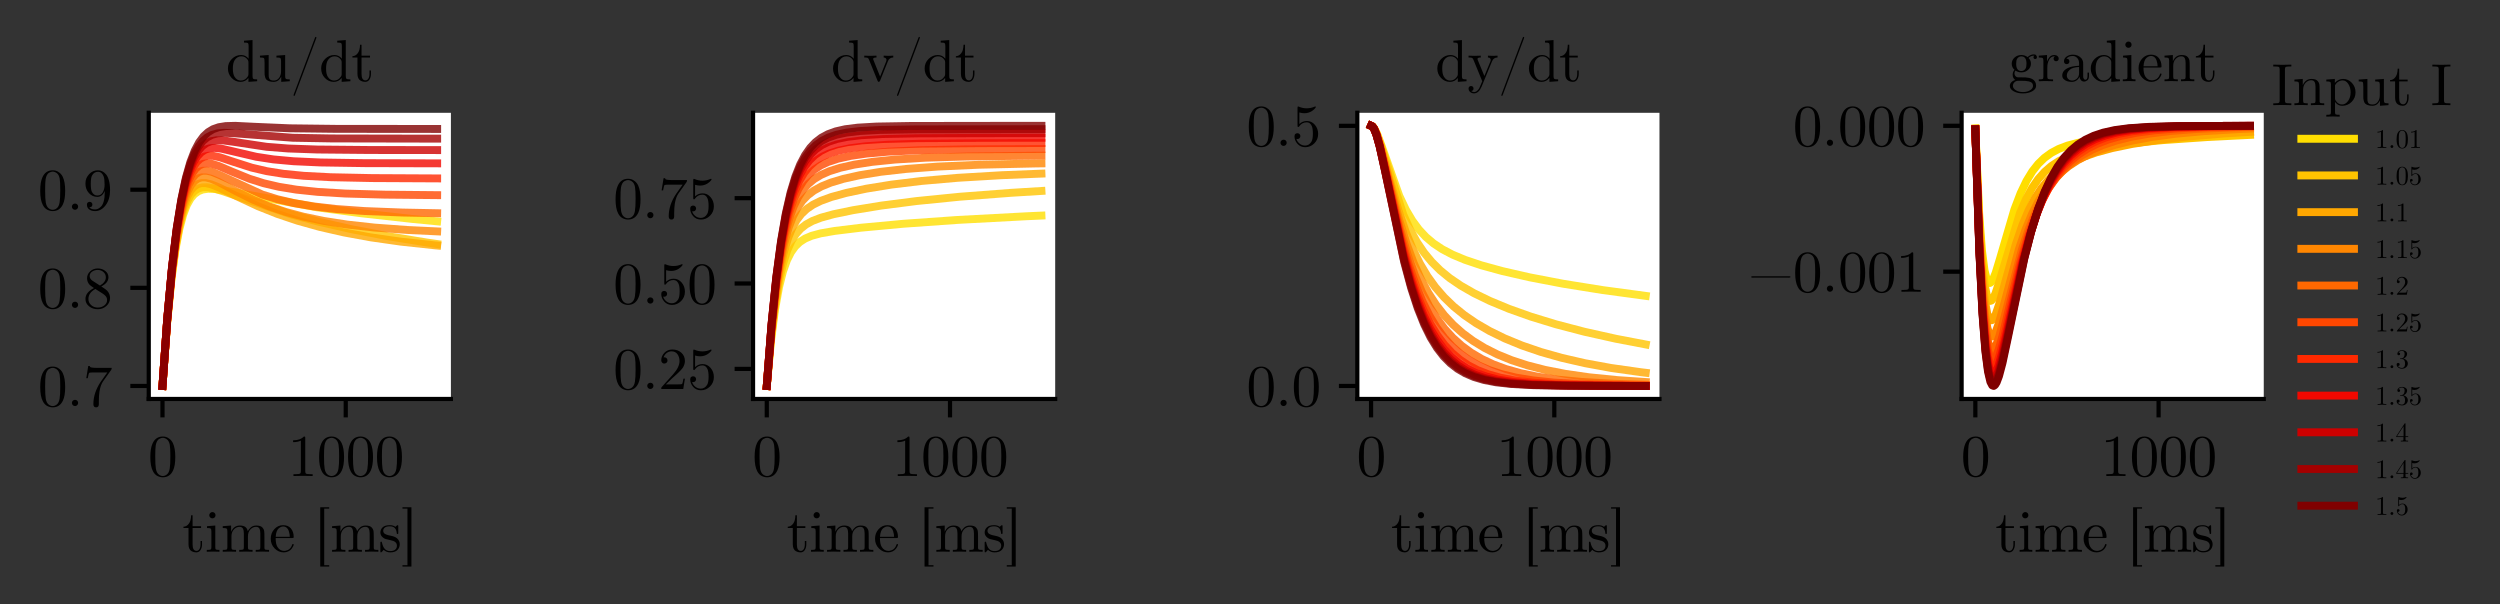 <?xml version="1.0" encoding="utf-8" standalone="no"?>
<!DOCTYPE svg PUBLIC "-//W3C//DTD SVG 1.1//EN"
  "http://www.w3.org/Graphics/SVG/1.1/DTD/svg11.dtd">
<svg xmlns:xlink="http://www.w3.org/1999/xlink" width="474.894pt" height="114.757pt" viewBox="0 0 474.894 114.757" xmlns="http://www.w3.org/2000/svg" version="1.1">
 <rect x="0" y="0" width="474.894" height="114.757" fill="#333333" stroke="none"/>
 <defs>
  <style type="text/css">*{stroke-linejoin: round; stroke-linecap: butt}</style>
 </defs>
 <g id="figure_1">
  <g id="patch_1">
   <path d="M 0 114.757 
L 474.894 114.757 
L 474.894 0 
L 0 0 
L 0 114.757 
z
" style="fill: none"/>
  </g>
  <g id="axes_1">
   <g id="patch_2">
    <path d="M 28.258 75.788 
L 85.652 75.788 
L 85.652 21.428 
L 28.258 21.428 
z
" style="fill: #ffffff"/>
   </g>
   <g id="matplotlib.axis_1">
    <g id="xtick_1">
     <g id="line2d_1">
      <defs>
       <path id="m90bc4fafd6" d="M 0 0 
L 0 3.5 
" style="stroke: #000000; stroke-width: 0.8"/>
      </defs>
      <g>
       <use xlink:href="#m90bc4fafd6" x="30.866" y="75.788" style="stroke: #000000; stroke-width: 0.8"/>
      </g>
     </g>
     <g id="text_1">
      <!-- 0 -->
      <g transform="translate(28.116 90.422)scale(0.11 -0.11)">
       <defs>
        <path id="CMUSerif-Roman-30" d="M 250 2048 
Q 250 2989 486 3501 
Q 819 4262 1600 4262 
Q 1766 4262 1939 4217 
Q 2112 4173 2333 4000 
Q 2554 3827 2688 3546 
Q 2944 3002 2944 2048 
Q 2944 1114 2707 602 
Q 2362 -141 1594 -141 
Q 1306 -141 1014 6 
Q 723 154 538 506 
Q 250 1037 250 2048 
z
M 781 2125 
Q 781 1158 851 774 
Q 928 358 1142 179 
Q 1357 0 1594 0 
Q 1850 0 2064 192 
Q 2278 384 2342 800 
Q 2413 1210 2413 2125 
Q 2413 3014 2349 3373 
Q 2266 3789 2042 3955 
Q 1818 4122 1594 4122 
Q 1510 4122 1420 4096 
Q 1331 4070 1203 4000 
Q 1075 3930 976 3750 
Q 877 3571 832 3302 
Q 781 2957 781 2125 
z
" transform="scale(0.016)"/>
       </defs>
       <use xlink:href="#CMUSerif-Roman-30"/>
      </g>
     </g>
    </g>
    <g id="xtick_2">
     <g id="line2d_2">
      <g>
       <use xlink:href="#m90bc4fafd6" x="65.674" y="75.788" style="stroke: #000000; stroke-width: 0.8"/>
      </g>
     </g>
     <g id="text_2">
      <!-- 1000 -->
      <g transform="translate(54.674 90.422)scale(0.11 -0.11)">
       <defs>
        <path id="CMUSerif-Roman-31" d="M 570 3654 
L 570 3853 
Q 1338 3853 1734 4262 
Q 1843 4262 1862 4236 
Q 1882 4211 1882 4096 
L 1882 506 
Q 1882 314 1974 256 
Q 2067 198 2477 198 
L 2682 198 
L 2682 0 
Q 2458 19 1645 19 
Q 832 19 608 0 
L 608 198 
L 813 198 
Q 1216 198 1312 256 
Q 1408 314 1408 506 
L 1408 3821 
Q 1075 3654 570 3654 
z
" transform="scale(0.016)"/>
       </defs>
       <use xlink:href="#CMUSerif-Roman-31"/>
       <use xlink:href="#CMUSerif-Roman-30" x="50"/>
       <use xlink:href="#CMUSerif-Roman-30" x="100"/>
       <use xlink:href="#CMUSerif-Roman-30" x="150"/>
      </g>
     </g>
    </g>
    <g id="text_3">
     <!-- time [ms] -->
     <g transform="translate(34.636 104.807)scale(0.11 -0.11)">
      <defs>
       <path id="CMUSerif-Roman-74" d="M 122 2560 
L 122 2701 
Q 416 2714 611 2922 
Q 806 3130 873 3386 
Q 941 3642 947 3936 
L 1107 3936 
L 1107 2758 
L 2022 2758 
L 2022 2560 
L 1107 2560 
L 1107 781 
Q 1107 90 1536 90 
Q 1722 90 1843 278 
Q 1965 467 1965 806 
L 1965 1158 
L 2125 1158 
L 2125 794 
Q 2125 448 1965 189 
Q 1805 -70 1491 -70 
Q 1376 -70 1261 -41 
Q 1146 -13 998 64 
Q 851 141 758 329 
Q 666 518 666 794 
L 666 2560 
L 122 2560 
z
" transform="scale(0.016)"/>
       <path id="CMUSerif-Roman-69" d="M 211 0 
L 211 198 
Q 550 198 630 240 
Q 710 282 710 486 
L 710 2208 
Q 710 2445 630 2502 
Q 550 2560 237 2560 
L 237 2758 
L 1133 2829 
L 1133 480 
Q 1133 288 1200 243 
Q 1267 198 1581 198 
L 1581 0 
Q 928 19 915 19 
Q 826 19 211 0 
z
M 480 3942 
Q 480 4070 579 4176 
Q 678 4282 819 4282 
Q 960 4282 1059 4186 
Q 1158 4090 1158 3942 
Q 1158 3795 1059 3699 
Q 960 3603 819 3603 
Q 672 3603 576 3705 
Q 480 3808 480 3942 
z
" transform="scale(0.016)"/>
       <path id="CMUSerif-Roman-6d" d="M 205 0 
L 205 198 
Q 544 198 624 240 
Q 704 282 704 486 
L 704 2202 
Q 704 2438 621 2499 
Q 538 2560 205 2560 
L 205 2758 
L 1107 2829 
L 1107 2157 
Q 1408 2829 2054 2829 
Q 2803 2829 2906 2202 
Q 3014 2445 3244 2637 
Q 3475 2829 3834 2829 
Q 4314 2829 4506 2592 
Q 4646 2432 4675 2253 
Q 4704 2074 4704 1613 
L 4704 390 
Q 4710 256 4812 227 
Q 4915 198 5203 198 
L 5203 0 
Q 4550 19 4486 19 
Q 4435 19 3763 0 
L 3763 198 
Q 4102 198 4182 240 
Q 4262 282 4262 486 
L 4262 1978 
Q 4262 2304 4163 2496 
Q 4064 2688 3789 2688 
Q 3456 2688 3190 2409 
Q 2925 2131 2925 1664 
L 2925 486 
Q 2925 282 3005 240 
Q 3085 198 3424 198 
L 3424 0 
Q 2771 19 2707 19 
Q 2656 19 1984 0 
L 1984 198 
Q 2323 198 2403 240 
Q 2483 282 2483 486 
L 2483 1978 
Q 2483 2304 2384 2496 
Q 2285 2688 2010 2688 
Q 1677 2688 1411 2409 
Q 1146 2131 1146 1664 
L 1146 486 
Q 1146 282 1226 240 
Q 1306 198 1645 198 
L 1645 0 
Q 992 19 928 19 
Q 877 19 205 0 
z
" transform="scale(0.016)"/>
       <path id="CMUSerif-Roman-65" d="M 179 1408 
Q 179 2010 566 2438 
Q 954 2867 1510 2867 
Q 2074 2867 2365 2502 
Q 2656 2138 2656 1613 
Q 2656 1517 2630 1497 
Q 2605 1478 2496 1478 
L 710 1478 
Q 710 826 902 518 
Q 1171 90 1626 90 
Q 1690 90 1763 102 
Q 1837 115 1990 169 
Q 2144 224 2278 371 
Q 2413 518 2490 749 
Q 2509 838 2573 838 
Q 2656 838 2656 762 
Q 2656 704 2595 579 
Q 2534 454 2419 304 
Q 2304 154 2080 42 
Q 1856 -70 1587 -70 
Q 1024 -70 601 355 
Q 179 781 179 1408 
z
M 717 1613 
L 2234 1613 
Q 2234 1747 2211 1897 
Q 2189 2048 2121 2256 
Q 2054 2464 1897 2595 
Q 1741 2726 1510 2726 
Q 1408 2726 1296 2681 
Q 1184 2637 1049 2531 
Q 915 2426 822 2186 
Q 730 1946 717 1613 
z
" transform="scale(0.016)"/>
       <path id="CMUSerif-Roman-20" transform="scale(0.016)"/>
       <path id="CMUSerif-Roman-5b" d="M 666 -1600 
L 666 4800 
L 1632 4800 
L 1632 4653 
L 1094 4653 
L 1094 -1453 
L 1632 -1453 
L 1632 -1600 
L 666 -1600 
z
" transform="scale(0.016)"/>
       <path id="CMUSerif-Roman-73" d="M 211 83 
L 211 928 
Q 211 998 214 1024 
Q 218 1050 237 1069 
Q 256 1088 294 1088 
Q 339 1088 355 1069 
Q 371 1050 384 979 
Q 480 538 688 304 
Q 896 70 1274 70 
Q 1632 70 1814 230 
Q 1997 390 1997 653 
Q 1997 1120 1331 1242 
Q 947 1318 787 1369 
Q 627 1421 486 1536 
Q 211 1760 211 2080 
Q 211 2400 454 2633 
Q 698 2867 1235 2867 
Q 1594 2867 1837 2688 
Q 1907 2746 1946 2790 
Q 2029 2867 2074 2867 
Q 2125 2867 2134 2835 
Q 2144 2803 2144 2714 
L 2144 2067 
Q 2144 1997 2141 1971 
Q 2138 1946 2118 1930 
Q 2099 1914 2061 1914 
Q 1990 1914 1984 1971 
Q 1933 2746 1235 2746 
Q 858 2746 688 2602 
Q 518 2458 518 2259 
Q 518 2150 569 2067 
Q 621 1984 688 1936 
Q 755 1888 880 1843 
Q 1005 1798 1081 1782 
Q 1158 1766 1306 1734 
Q 1818 1638 2035 1427 
Q 2304 1158 2304 819 
Q 2304 442 2048 186 
Q 1792 -70 1274 -70 
Q 858 -70 570 205 
Q 531 166 502 134 
Q 474 102 464 89 
Q 454 77 451 70 
Q 448 64 442 58 
Q 314 -70 282 -70 
Q 230 -70 220 -38 
Q 211 -6 211 83 
z
" transform="scale(0.016)"/>
       <path id="CMUSerif-Roman-5d" d="M 134 -1453 
L 672 -1453 
L 672 4653 
L 134 4653 
L 134 4800 
L 1101 4800 
L 1101 -1600 
L 134 -1600 
L 134 -1453 
z
" transform="scale(0.016)"/>
      </defs>
      <use xlink:href="#CMUSerif-Roman-74"/>
      <use xlink:href="#CMUSerif-Roman-69" x="38.8"/>
      <use xlink:href="#CMUSerif-Roman-6d" x="66.5"/>
      <use xlink:href="#CMUSerif-Roman-65" x="149.8"/>
      <use xlink:href="#CMUSerif-Roman-20" x="194.2"/>
      <use xlink:href="#CMUSerif-Roman-5b" x="227.5"/>
      <use xlink:href="#CMUSerif-Roman-6d" x="255.3"/>
      <use xlink:href="#CMUSerif-Roman-73" x="338.6"/>
      <use xlink:href="#CMUSerif-Roman-5d" x="378"/>
     </g>
    </g>
   </g>
   <g id="matplotlib.axis_2">
    <g id="ytick_1">
     <g id="line2d_3">
      <defs>
       <path id="m0498154b9f" d="M 0 0 
L -3.5 0 
" style="stroke: #000000; stroke-width: 0.8"/>
      </defs>
      <g>
       <use xlink:href="#m0498154b9f" x="28.258" y="73.317" style="stroke: #000000; stroke-width: 0.8"/>
      </g>
     </g>
     <g id="text_4">
      <!-- 0.7 -->
      <g transform="translate(7.2 77.134)scale(0.11 -0.11)">
       <defs>
        <path id="CMUSerif-Roman-2e" d="M 640 102 
Q 544 205 544 339 
Q 544 474 640 573 
Q 736 672 883 672 
Q 1024 672 1120 579 
Q 1216 486 1216 339 
Q 1216 192 1113 96 
Q 1011 0 883 0 
Q 736 0 640 102 
z
" transform="scale(0.016)"/>
        <path id="CMUSerif-Roman-37" d="M 358 3008 
L 570 4326 
L 730 4326 
Q 749 4250 781 4214 
Q 813 4179 995 4150 
Q 1178 4122 1549 4122 
L 3104 4122 
Q 3104 3974 3046 3898 
L 2182 2682 
Q 1907 2298 1786 1587 
Q 1715 1114 1715 538 
L 1715 211 
Q 1715 -141 1420 -141 
Q 1126 -141 1126 211 
Q 1126 1434 1914 2618 
Q 1997 2739 2307 3174 
Q 2618 3610 2630 3629 
L 1306 3629 
Q 723 3629 678 3590 
Q 614 3533 518 3008 
L 358 3008 
z
" transform="scale(0.016)"/>
       </defs>
       <use xlink:href="#CMUSerif-Roman-30"/>
       <use xlink:href="#CMUSerif-Roman-2e" x="50"/>
       <use xlink:href="#CMUSerif-Roman-37" x="77.8"/>
      </g>
     </g>
    </g>
    <g id="ytick_2">
     <g id="line2d_4">
      <g>
       <use xlink:href="#m0498154b9f" x="28.258" y="54.676" style="stroke: #000000; stroke-width: 0.8"/>
      </g>
     </g>
     <g id="text_5">
      <!-- 0.8 -->
      <g transform="translate(7.2 58.493)scale(0.11 -0.11)">
       <defs>
        <path id="CMUSerif-Roman-38" d="M 269 966 
Q 269 1683 1190 2144 
Q 794 2413 723 2490 
Q 442 2803 442 3194 
Q 442 3642 781 3952 
Q 1120 4262 1600 4262 
Q 2061 4262 2406 3996 
Q 2752 3731 2752 3309 
Q 2752 2714 1978 2317 
Q 2490 1997 2611 1862 
Q 2925 1517 2925 1075 
Q 2925 563 2531 211 
Q 2138 -141 1594 -141 
Q 1062 -141 665 169 
Q 269 480 269 966 
z
M 589 966 
Q 589 570 886 304 
Q 1184 38 1600 38 
Q 2003 38 2304 268 
Q 2605 499 2605 845 
Q 2605 979 2560 1094 
Q 2515 1210 2425 1302 
Q 2336 1395 2281 1436 
Q 2227 1478 2125 1549 
L 1338 2048 
Q 589 1632 589 966 
z
M 723 3443 
Q 723 3136 1043 2925 
L 1837 2413 
Q 2470 2784 2470 3309 
Q 2470 3648 2211 3875 
Q 1952 4102 1594 4102 
Q 1242 4102 982 3916 
Q 723 3731 723 3443 
z
" transform="scale(0.016)"/>
       </defs>
       <use xlink:href="#CMUSerif-Roman-30"/>
       <use xlink:href="#CMUSerif-Roman-2e" x="50"/>
       <use xlink:href="#CMUSerif-Roman-38" x="77.8"/>
      </g>
     </g>
    </g>
    <g id="ytick_3">
     <g id="line2d_5">
      <g>
       <use xlink:href="#m0498154b9f" x="28.258" y="36.034" style="stroke: #000000; stroke-width: 0.8"/>
      </g>
     </g>
     <g id="text_6">
      <!-- 0.9 -->
      <g transform="translate(7.2 39.852)scale(0.11 -0.11)">
       <defs>
        <path id="CMUSerif-Roman-39" d="M 269 2822 
Q 269 3162 368 3395 
Q 467 3629 678 3859 
Q 1062 4262 1619 4262 
Q 1856 4262 2067 4163 
Q 2278 4064 2480 3837 
Q 2682 3610 2803 3165 
Q 2925 2720 2925 2106 
Q 2925 1114 2445 486 
Q 1965 -141 1318 -141 
Q 909 -141 669 44 
Q 429 230 429 550 
Q 429 717 521 787 
Q 614 858 723 858 
Q 838 858 928 781 
Q 1018 704 1018 563 
Q 1018 448 944 358 
Q 870 269 685 269 
Q 870 38 1312 38 
Q 1472 38 1632 112 
Q 1792 186 1965 365 
Q 2138 544 2243 921 
Q 2349 1299 2349 1830 
L 2349 2035 
Q 2093 1395 1549 1395 
Q 1011 1395 640 1808 
Q 269 2221 269 2822 
z
M 845 2816 
Q 845 2182 960 1946 
Q 1158 1542 1555 1542 
Q 1946 1542 2141 1891 
Q 2336 2240 2336 2694 
Q 2336 3322 2234 3597 
Q 2042 4102 1619 4102 
Q 1197 4102 979 3699 
Q 845 3462 845 2816 
z
" transform="scale(0.016)"/>
       </defs>
       <use xlink:href="#CMUSerif-Roman-30"/>
       <use xlink:href="#CMUSerif-Roman-2e" x="50"/>
       <use xlink:href="#CMUSerif-Roman-39" x="77.8"/>
      </g>
     </g>
    </g>
   </g>
   <g id="line2d_6">
    <path d="M 30.866 73.317 
L 31.737 61.464 
L 32.572 53.035 
L 33.338 47.4 
L 34.069 43.517 
L 34.8 40.77 
L 35.496 38.954 
L 36.192 37.715 
L 36.888 36.895 
L 37.654 36.337 
L 38.489 36.008 
L 39.499 35.861 
L 40.821 35.906 
L 42.91 36.226 
L 60.244 39.39 
L 68.633 40.516 
L 78.449 41.605 
L 83.043 42.048 
L 83.043 42.048 
" clip-path="url(#p15f1d8be99)" style="fill: none; stroke: #ffde00; stroke-opacity: 0.8; stroke-width: 1.5; stroke-linecap: square"/>
   </g>
   <g id="line2d_7">
    <path d="M 30.866 73.317 
L 31.737 61.364 
L 32.572 52.8 
L 33.373 46.807 
L 34.138 42.714 
L 34.869 39.98 
L 35.566 38.192 
L 36.262 36.999 
L 36.958 36.246 
L 37.654 35.81 
L 38.42 35.589 
L 39.325 35.563 
L 40.508 35.761 
L 42.318 36.315 
L 55.197 40.704 
L 60.662 42.155 
L 66.753 43.537 
L 73.541 44.845 
L 81.094 46.069 
L 83.043 46.352 
L 83.043 46.352 
" clip-path="url(#p15f1d8be99)" style="fill: none; stroke: #ffc400; stroke-opacity: 0.8; stroke-width: 1.5; stroke-linecap: square"/>
   </g>
   <g id="line2d_8">
    <path d="M 30.866 73.317 
L 31.737 61.264 
L 32.572 52.552 
L 33.373 46.386 
L 34.138 42.127 
L 34.869 39.259 
L 35.566 37.377 
L 36.227 36.179 
L 36.888 35.417 
L 37.55 34.982 
L 38.246 34.78 
L 39.081 34.782 
L 40.125 35.025 
L 41.622 35.625 
L 44.998 37.296 
L 49.036 39.184 
L 52.691 40.641 
L 56.555 41.938 
L 60.731 43.105 
L 65.326 44.155 
L 70.443 45.091 
L 76.186 45.911 
L 82.73 46.615 
L 83.043 46.644 
L 83.043 46.644 
" clip-path="url(#p15f1d8be99)" style="fill: none; stroke: #ffa700; stroke-opacity: 0.8; stroke-width: 1.5; stroke-linecap: square"/>
   </g>
   <g id="line2d_9">
    <path d="M 30.866 73.317 
L 31.771 60.767 
L 32.642 51.722 
L 33.442 45.56 
L 34.208 41.258 
L 34.939 38.329 
L 35.635 36.389 
L 36.296 35.146 
L 36.958 34.352 
L 37.619 33.899 
L 38.315 33.694 
L 39.116 33.704 
L 40.091 33.949 
L 41.483 34.549 
L 44.615 36.22 
L 48.027 37.92 
L 51.055 39.175 
L 54.222 40.244 
L 57.668 41.169 
L 61.532 41.972 
L 65.953 42.658 
L 71.139 43.229 
L 77.404 43.687 
L 83.043 43.955 
L 83.043 43.955 
" clip-path="url(#p15f1d8be99)" style="fill: none; stroke: #ff8600; stroke-opacity: 0.8; stroke-width: 1.5; stroke-linecap: square"/>
   </g>
   <g id="line2d_10">
    <path d="M 30.866 73.317 
L 31.771 60.705 
L 32.642 51.55 
L 33.477 45.007 
L 34.278 40.432 
L 35.043 37.313 
L 35.774 35.248 
L 36.471 33.928 
L 37.132 33.125 
L 37.793 32.658 
L 38.489 32.436 
L 39.29 32.427 
L 40.265 32.651 
L 41.657 33.222 
L 49.837 36.966 
L 52.691 37.846 
L 55.858 38.586 
L 59.513 39.204 
L 63.864 39.704 
L 69.259 40.092 
L 76.464 40.373 
L 83.043 40.503 
L 83.043 40.503 
" clip-path="url(#p15f1d8be99)" style="fill: none; stroke: #ff6800; stroke-opacity: 0.8; stroke-width: 1.5; stroke-linecap: square"/>
   </g>
   <g id="line2d_11">
    <path d="M 30.866 73.317 
L 31.771 60.657 
L 32.642 51.413 
L 33.477 44.74 
L 34.278 40.002 
L 35.043 36.71 
L 35.774 34.475 
L 36.471 33 
L 37.167 32.023 
L 37.863 31.428 
L 38.559 31.119 
L 39.325 31.019 
L 40.265 31.131 
L 41.552 31.532 
L 44.024 32.591 
L 47.365 33.951 
L 50.08 34.807 
L 52.969 35.482 
L 56.311 36.027 
L 60.349 36.451 
L 65.57 36.765 
L 73.053 36.974 
L 83.043 37.071 
L 83.043 37.071 
" clip-path="url(#p15f1d8be99)" style="fill: none; stroke: #ff4700; stroke-opacity: 0.8; stroke-width: 1.5; stroke-linecap: square"/>
   </g>
   <g id="line2d_12">
    <path d="M 30.866 73.317 
L 31.771 60.621 
L 32.642 51.307 
L 33.512 44.281 
L 34.347 39.286 
L 35.148 35.799 
L 35.914 33.418 
L 36.645 31.831 
L 37.341 30.808 
L 38.037 30.151 
L 38.768 29.758 
L 39.568 29.582 
L 40.543 29.613 
L 41.831 29.895 
L 44.233 30.701 
L 47.818 31.847 
L 50.672 32.513 
L 53.84 33.018 
L 57.703 33.398 
L 62.82 33.664 
L 70.652 33.827 
L 83.043 33.89 
L 83.043 33.89 
" clip-path="url(#p15f1d8be99)" style="fill: none; stroke: #ff2900; stroke-opacity: 0.8; stroke-width: 1.5; stroke-linecap: square"/>
   </g>
   <g id="line2d_13">
    <path d="M 30.866 73.317 
L 31.771 60.593 
L 32.676 50.901 
L 33.547 43.862 
L 34.382 38.802 
L 35.183 35.214 
L 35.983 32.612 
L 36.749 30.854 
L 37.48 29.695 
L 38.211 28.926 
L 38.977 28.436 
L 39.812 28.168 
L 40.787 28.096 
L 42.075 28.24 
L 44.267 28.75 
L 48.688 29.781 
L 51.925 30.279 
L 55.754 30.63 
L 60.905 30.863 
L 69.294 30.992 
L 83.043 31.029 
L 83.043 31.029 
" clip-path="url(#p15f1d8be99)" style="fill: none; stroke: #f10800; stroke-opacity: 0.8; stroke-width: 1.5; stroke-linecap: square"/>
   </g>
   <g id="line2d_14">
    <path d="M 30.866 73.317 
L 31.771 60.573 
L 32.676 50.836 
L 33.547 43.723 
L 34.417 38.373 
L 35.252 34.566 
L 36.053 31.89 
L 36.853 29.965 
L 37.619 28.671 
L 38.385 27.788 
L 39.186 27.195 
L 40.056 26.829 
L 41.065 26.653 
L 42.353 26.667 
L 44.372 26.94 
L 50.637 27.885 
L 54.71 28.206 
L 60.279 28.402 
L 70.269 28.495 
L 83.043 28.51 
L 83.043 28.51 
" clip-path="url(#p15f1d8be99)" style="fill: none; stroke: #cd0000; stroke-opacity: 0.8; stroke-width: 1.5; stroke-linecap: square"/>
   </g>
   <g id="line2d_15">
    <path d="M 30.866 73.317 
L 31.771 60.558 
L 32.676 50.787 
L 33.581 43.367 
L 34.452 37.99 
L 35.287 34.118 
L 36.122 31.249 
L 36.923 29.242 
L 37.724 27.8 
L 38.524 26.792 
L 39.36 26.088 
L 40.265 25.617 
L 41.309 25.334 
L 42.597 25.226 
L 44.476 25.312 
L 55.615 26.168 
L 62.959 26.298 
L 81.86 26.336 
L 83.043 26.336 
L 83.043 26.336 
" clip-path="url(#p15f1d8be99)" style="fill: none; stroke: #a40000; stroke-opacity: 0.8; stroke-width: 1.5; stroke-linecap: square"/>
   </g>
   <g id="line2d_16">
    <path d="M 30.866 73.317 
L 31.771 60.546 
L 32.676 50.75 
L 33.581 43.283 
L 34.452 37.835 
L 35.322 33.73 
L 36.157 30.789 
L 36.993 28.614 
L 37.828 27.035 
L 38.663 25.913 
L 39.534 25.108 
L 40.473 24.542 
L 41.552 24.164 
L 42.875 23.951 
L 44.685 23.903 
L 48.305 24.082 
L 55.023 24.37 
L 63.725 24.476 
L 83.043 24.496 
L 83.043 24.496 
" clip-path="url(#p15f1d8be99)" style="fill: none; stroke: #800000; stroke-opacity: 0.8; stroke-width: 1.5; stroke-linecap: square"/>
   </g>
   <g id="patch_3">
    <path d="M 28.258 75.788 
L 28.258 21.428 
" style="fill: none; stroke: #000000; stroke-width: 0.8; stroke-linejoin: miter; stroke-linecap: square"/>
   </g>
   <g id="patch_4">
    <path d="M 28.258 75.788 
L 85.652 75.788 
" style="fill: none; stroke: #000000; stroke-width: 0.8; stroke-linejoin: miter; stroke-linecap: square"/>
   </g>
   <g id="text_7">
    <!-- du/dt -->
    <g transform="translate(42.913 15.428)scale(0.11 -0.11)">
     <defs>
      <path id="CMUSerif-Roman-64" d="M 218 1376 
Q 218 1984 643 2406 
Q 1069 2829 1645 2829 
Q 2131 2829 2451 2432 
L 2451 3814 
Q 2451 4051 2368 4112 
Q 2285 4173 1952 4173 
L 1952 4371 
L 2874 4442 
L 2874 557 
Q 2874 320 2957 259 
Q 3040 198 3373 198 
L 3373 0 
L 2432 -70 
L 2432 352 
Q 2099 -70 1574 -70 
Q 1024 -70 621 352 
Q 218 774 218 1376 
z
M 749 1370 
Q 749 774 934 480 
Q 1190 70 1606 70 
Q 2080 70 2362 518 
Q 2432 627 2432 755 
L 2432 2067 
Q 2432 2195 2362 2304 
Q 2099 2688 1670 2688 
Q 1222 2688 947 2278 
Q 749 1971 749 1370 
z
" transform="scale(0.016)"/>
      <path id="CMUSerif-Roman-75" d="M 205 2560 
L 205 2758 
L 1146 2829 
L 1146 704 
Q 1146 550 1158 460 
Q 1171 371 1222 268 
Q 1274 166 1395 118 
Q 1517 70 1709 70 
Q 2054 70 2268 355 
Q 2483 640 2483 1062 
L 2483 2202 
Q 2483 2438 2400 2499 
Q 2317 2560 1984 2560 
L 1984 2758 
L 2925 2829 
L 2925 557 
Q 2925 320 3008 259 
Q 3091 198 3424 198 
L 3424 0 
L 2502 -70 
L 2502 506 
Q 2234 -70 1677 -70 
Q 1395 -70 1203 0 
Q 1011 70 915 160 
Q 819 250 768 422 
Q 717 595 710 700 
Q 704 806 704 1011 
L 704 1971 
Q 704 2406 640 2483 
Q 576 2560 205 2560 
z
" transform="scale(0.016)"/>
      <path id="CMUSerif-Roman-2f" d="M 365 -1510 
Q 365 -1478 390 -1408 
L 2650 4627 
Q 2650 4634 2666 4669 
Q 2682 4704 2691 4726 
Q 2701 4749 2720 4768 
Q 2739 4787 2765 4787 
Q 2829 4787 2829 4710 
Q 2829 4704 2810 4627 
L 544 -1414 
Q 506 -1523 483 -1555 
Q 461 -1587 422 -1587 
Q 365 -1587 365 -1510 
z
" transform="scale(0.016)"/>
     </defs>
     <use xlink:href="#CMUSerif-Roman-64"/>
     <use xlink:href="#CMUSerif-Roman-75" x="55.5"/>
     <use xlink:href="#CMUSerif-Roman-2f" x="111"/>
     <use xlink:href="#CMUSerif-Roman-64" x="161"/>
     <use xlink:href="#CMUSerif-Roman-74" x="216.5"/>
    </g>
   </g>
  </g>
  <g id="axes_2">
   <g id="patch_5">
    <path d="M 143.046 75.788 
L 200.441 75.788 
L 200.441 21.428 
L 143.046 21.428 
z
" style="fill: #ffffff"/>
   </g>
   <g id="matplotlib.axis_3">
    <g id="xtick_3">
     <g id="line2d_17">
      <g>
       <use xlink:href="#m90bc4fafd6" x="145.655" y="75.788" style="stroke: #000000; stroke-width: 0.8"/>
      </g>
     </g>
     <g id="text_8">
      <!-- 0 -->
      <g transform="translate(142.905 90.422)scale(0.11 -0.11)">
       <use xlink:href="#CMUSerif-Roman-30"/>
      </g>
     </g>
    </g>
    <g id="xtick_4">
     <g id="line2d_18">
      <g>
       <use xlink:href="#m90bc4fafd6" x="180.463" y="75.788" style="stroke: #000000; stroke-width: 0.8"/>
      </g>
     </g>
     <g id="text_9">
      <!-- 1000 -->
      <g transform="translate(169.463 90.422)scale(0.11 -0.11)">
       <use xlink:href="#CMUSerif-Roman-31"/>
       <use xlink:href="#CMUSerif-Roman-30" x="50"/>
       <use xlink:href="#CMUSerif-Roman-30" x="100"/>
       <use xlink:href="#CMUSerif-Roman-30" x="150"/>
      </g>
     </g>
    </g>
    <g id="text_10">
     <!-- time [ms] -->
     <g transform="translate(149.425 104.807)scale(0.11 -0.11)">
      <use xlink:href="#CMUSerif-Roman-74"/>
      <use xlink:href="#CMUSerif-Roman-69" x="38.8"/>
      <use xlink:href="#CMUSerif-Roman-6d" x="66.5"/>
      <use xlink:href="#CMUSerif-Roman-65" x="149.8"/>
      <use xlink:href="#CMUSerif-Roman-20" x="194.2"/>
      <use xlink:href="#CMUSerif-Roman-5b" x="227.5"/>
      <use xlink:href="#CMUSerif-Roman-6d" x="255.3"/>
      <use xlink:href="#CMUSerif-Roman-73" x="338.6"/>
      <use xlink:href="#CMUSerif-Roman-5d" x="378"/>
     </g>
    </g>
   </g>
   <g id="matplotlib.axis_4">
    <g id="ytick_4">
     <g id="line2d_19">
      <g>
       <use xlink:href="#m0498154b9f" x="143.046" y="70.074" style="stroke: #000000; stroke-width: 0.8"/>
      </g>
     </g>
     <g id="text_11">
      <!-- 0.25 -->
      <g transform="translate(116.489 73.891)scale(0.11 -0.11)">
       <defs>
        <path id="CMUSerif-Roman-32" d="M 320 0 
Q 320 115 329 150 
Q 339 186 390 237 
L 1619 1606 
Q 2291 2362 2291 3021 
Q 2291 3450 2067 3757 
Q 1843 4064 1434 4064 
Q 1152 4064 915 3891 
Q 678 3718 570 3411 
Q 589 3418 653 3418 
Q 813 3418 902 3318 
Q 992 3219 992 3085 
Q 992 2912 880 2829 
Q 768 2746 659 2746 
Q 614 2746 556 2755 
Q 499 2765 409 2854 
Q 320 2944 320 3104 
Q 320 3552 659 3907 
Q 998 4262 1517 4262 
Q 2106 4262 2490 3913 
Q 2874 3565 2874 3021 
Q 2874 2829 2816 2656 
Q 2758 2483 2681 2348 
Q 2605 2214 2400 2000 
Q 2195 1786 2028 1632 
Q 1862 1478 1491 1152 
L 813 493 
L 1965 493 
Q 2528 493 2573 544 
Q 2637 634 2714 1114 
L 2874 1114 
L 2694 0 
L 320 0 
z
" transform="scale(0.016)"/>
        <path id="CMUSerif-Roman-35" d="M 320 1030 
Q 320 1222 422 1296 
Q 525 1370 634 1370 
Q 781 1370 867 1277 
Q 954 1184 954 1056 
Q 954 928 867 835 
Q 781 742 634 742 
Q 563 742 525 755 
Q 608 461 867 249 
Q 1126 38 1466 38 
Q 1894 38 2150 454 
Q 2304 723 2304 1331 
Q 2304 1869 2189 2138 
Q 2010 2547 1645 2547 
Q 1126 2547 819 2099 
Q 781 2042 736 2042 
Q 672 2042 659 2077 
Q 646 2112 646 2208 
L 646 4102 
Q 646 4256 710 4256 
Q 736 4256 787 4237 
Q 1190 4058 1638 4058 
Q 2099 4058 2509 4243 
Q 2541 4262 2560 4262 
Q 2624 4262 2624 4192 
Q 2624 4166 2573 4092 
Q 2522 4019 2413 3923 
Q 2304 3827 2163 3737 
Q 2022 3648 1817 3587 
Q 1613 3526 1389 3526 
Q 1120 3526 845 3610 
L 845 2362 
Q 1178 2688 1658 2688 
Q 2170 2688 2522 2275 
Q 2874 1862 2874 1286 
Q 2874 685 2458 272 
Q 2042 -141 1478 -141 
Q 966 -141 643 224 
Q 320 589 320 1030 
z
" transform="scale(0.016)"/>
       </defs>
       <use xlink:href="#CMUSerif-Roman-30"/>
       <use xlink:href="#CMUSerif-Roman-2e" x="50"/>
       <use xlink:href="#CMUSerif-Roman-32" x="77.8"/>
       <use xlink:href="#CMUSerif-Roman-35" x="127.8"/>
      </g>
     </g>
    </g>
    <g id="ytick_5">
     <g id="line2d_20">
      <g>
       <use xlink:href="#m0498154b9f" x="143.046" y="53.858" style="stroke: #000000; stroke-width: 0.8"/>
      </g>
     </g>
     <g id="text_12">
      <!-- 0.50 -->
      <g transform="translate(116.489 57.675)scale(0.11 -0.11)">
       <use xlink:href="#CMUSerif-Roman-30"/>
       <use xlink:href="#CMUSerif-Roman-2e" x="50"/>
       <use xlink:href="#CMUSerif-Roman-35" x="77.8"/>
       <use xlink:href="#CMUSerif-Roman-30" x="127.8"/>
      </g>
     </g>
    </g>
    <g id="ytick_6">
     <g id="line2d_21">
      <g>
       <use xlink:href="#m0498154b9f" x="143.046" y="37.643" style="stroke: #000000; stroke-width: 0.8"/>
      </g>
     </g>
     <g id="text_13">
      <!-- 0.75 -->
      <g transform="translate(116.489 41.46)scale(0.11 -0.11)">
       <use xlink:href="#CMUSerif-Roman-30"/>
       <use xlink:href="#CMUSerif-Roman-2e" x="50"/>
       <use xlink:href="#CMUSerif-Roman-37" x="77.8"/>
       <use xlink:href="#CMUSerif-Roman-35" x="127.8"/>
      </g>
     </g>
    </g>
   </g>
   <g id="line2d_22">
    <path d="M 145.655 73.317 
L 146.456 64.777 
L 147.221 58.825 
L 147.987 54.54 
L 148.718 51.616 
L 149.484 49.444 
L 150.25 47.92 
L 151.05 46.807 
L 151.92 45.973 
L 152.93 45.32 
L 154.183 44.79 
L 155.888 44.329 
L 158.569 43.863 
L 163.511 43.259 
L 171.552 42.51 
L 181.925 41.775 
L 195.047 41.076 
L 197.832 40.952 
L 197.832 40.952 
" clip-path="url(#pd09c3e1175)" style="fill: none; stroke: #ffde00; stroke-opacity: 0.8; stroke-width: 1.5; stroke-linecap: square"/>
   </g>
   <g id="line2d_23">
    <path d="M 145.655 73.317 
L 146.456 64.385 
L 147.256 57.812 
L 148.022 53.236 
L 148.788 49.922 
L 149.554 47.538 
L 150.354 45.758 
L 151.189 44.442 
L 152.094 43.435 
L 153.104 42.645 
L 154.322 41.975 
L 155.958 41.346 
L 158.325 40.695 
L 162.049 39.925 
L 167.41 39.052 
L 174.128 38.188 
L 182.238 37.377 
L 192.019 36.63 
L 197.832 36.272 
L 197.832 36.272 
" clip-path="url(#pd09c3e1175)" style="fill: none; stroke: #ffc400; stroke-opacity: 0.8; stroke-width: 1.5; stroke-linecap: square"/>
   </g>
   <g id="line2d_24">
    <path d="M 145.655 73.317 
L 146.49 63.635 
L 147.291 56.735 
L 148.092 51.646 
L 148.892 47.934 
L 149.693 45.242 
L 150.493 43.287 
L 151.329 41.802 
L 152.234 40.634 
L 153.243 39.69 
L 154.427 38.888 
L 155.923 38.149 
L 157.942 37.416 
L 160.762 36.643 
L 164.59 35.835 
L 169.359 35.064 
L 175.067 34.374 
L 181.925 33.777 
L 190.313 33.28 
L 197.832 32.979 
L 197.832 32.979 
" clip-path="url(#pd09c3e1175)" style="fill: none; stroke: #ffa700; stroke-opacity: 0.8; stroke-width: 1.5; stroke-linecap: square"/>
   </g>
   <g id="line2d_25">
    <path d="M 145.655 73.317 
L 146.525 62.945 
L 147.361 55.527 
L 148.196 50.038 
L 148.997 46.161 
L 149.797 43.295 
L 150.633 41.098 
L 151.503 39.424 
L 152.408 38.147 
L 153.417 37.1 
L 154.601 36.204 
L 156.028 35.416 
L 157.838 34.682 
L 160.205 33.973 
L 163.337 33.277 
L 167.271 32.641 
L 172.109 32.092 
L 178.131 31.642 
L 185.927 31.295 
L 196.787 31.051 
L 197.832 31.037 
L 197.832 31.037 
" clip-path="url(#pd09c3e1175)" style="fill: none; stroke: #ff8600; stroke-opacity: 0.8; stroke-width: 1.5; stroke-linecap: square"/>
   </g>
   <g id="line2d_26">
    <path d="M 145.655 73.317 
L 146.525 62.676 
L 147.395 54.699 
L 148.231 48.991 
L 149.066 44.744 
L 149.902 41.598 
L 150.737 39.268 
L 151.607 37.47 
L 152.512 36.086 
L 153.522 34.947 
L 154.635 34.024 
L 155.958 33.224 
L 157.559 32.52 
L 159.613 31.871 
L 162.258 31.278 
L 165.669 30.749 
L 170.055 30.305 
L 175.798 29.959 
L 183.804 29.716 
L 196.683 29.573 
L 197.832 29.567 
L 197.832 29.567 
" clip-path="url(#pd09c3e1175)" style="fill: none; stroke: #ff6800; stroke-opacity: 0.8; stroke-width: 1.5; stroke-linecap: square"/>
   </g>
   <g id="line2d_27">
    <path d="M 145.655 73.317 
L 146.525 62.469 
L 147.395 54.261 
L 148.266 48.106 
L 149.101 43.683 
L 149.936 40.365 
L 150.807 37.79 
L 151.677 35.876 
L 152.582 34.393 
L 153.556 33.208 
L 154.635 32.242 
L 155.888 31.427 
L 157.35 30.745 
L 159.195 30.142 
L 161.562 29.615 
L 164.66 29.167 
L 168.802 28.805 
L 174.58 28.537 
L 183.491 28.37 
L 197.832 28.302 
L 197.832 28.302 
" clip-path="url(#pd09c3e1175)" style="fill: none; stroke: #ff4700; stroke-opacity: 0.8; stroke-width: 1.5; stroke-linecap: square"/>
   </g>
   <g id="line2d_28">
    <path d="M 145.655 73.317 
L 146.56 61.93 
L 147.43 53.635 
L 148.3 47.359 
L 149.171 42.64 
L 150.041 39.105 
L 150.911 36.461 
L 151.816 34.411 
L 152.756 32.834 
L 153.73 31.625 
L 154.809 30.642 
L 156.028 29.841 
L 157.455 29.179 
L 159.195 28.626 
L 161.423 28.163 
L 164.416 27.783 
L 168.593 27.492 
L 174.928 27.295 
L 186.45 27.194 
L 197.832 27.175 
L 197.832 27.175 
" clip-path="url(#pd09c3e1175)" style="fill: none; stroke: #ff2900; stroke-opacity: 0.8; stroke-width: 1.5; stroke-linecap: square"/>
   </g>
   <g id="line2d_29">
    <path d="M 145.655 73.317 
L 146.56 61.805 
L 147.465 53.081 
L 148.335 46.726 
L 149.205 41.908 
L 150.076 38.268 
L 150.946 35.522 
L 151.851 33.379 
L 152.791 31.722 
L 153.765 30.449 
L 154.809 29.447 
L 155.958 28.648 
L 157.316 27.983 
L 158.952 27.441 
L 161.005 27.007 
L 163.755 26.665 
L 167.723 26.412 
L 174.128 26.251 
L 187.598 26.181 
L 197.832 26.174 
L 197.832 26.174 
" clip-path="url(#pd09c3e1175)" style="fill: none; stroke: #f10800; stroke-opacity: 0.8; stroke-width: 1.5; stroke-linecap: square"/>
   </g>
   <g id="line2d_30">
    <path d="M 145.655 73.317 
L 146.56 61.712 
L 147.465 52.878 
L 148.37 46.183 
L 149.275 41.13 
L 150.18 37.328 
L 151.085 34.473 
L 151.99 32.328 
L 152.93 30.662 
L 153.904 29.379 
L 154.949 28.368 
L 156.097 27.566 
L 157.42 26.919 
L 158.986 26.405 
L 160.97 25.996 
L 163.651 25.685 
L 167.619 25.466 
L 174.511 25.339 
L 192.611 25.297 
L 197.832 25.296 
L 197.832 25.296 
" clip-path="url(#pd09c3e1175)" style="fill: none; stroke: #cd0000; stroke-opacity: 0.8; stroke-width: 1.5; stroke-linecap: square"/>
   </g>
   <g id="line2d_31">
    <path d="M 145.655 73.317 
L 146.56 61.641 
L 147.465 52.725 
L 148.37 45.938 
L 149.275 40.789 
L 150.18 36.893 
L 151.085 33.949 
L 151.99 31.726 
L 152.93 29.992 
L 153.904 28.652 
L 154.949 27.597 
L 156.063 26.782 
L 157.35 26.121 
L 158.882 25.595 
L 160.796 25.188 
L 163.337 24.888 
L 167.131 24.683 
L 173.954 24.571 
L 194.699 24.539 
L 197.832 24.539 
L 197.832 24.539 
" clip-path="url(#pd09c3e1175)" style="fill: none; stroke: #a40000; stroke-opacity: 0.8; stroke-width: 1.5; stroke-linecap: square"/>
   </g>
   <g id="line2d_32">
    <path d="M 145.655 73.317 
L 146.56 61.589 
L 147.465 52.61 
L 148.37 45.754 
L 149.275 40.531 
L 150.18 36.561 
L 151.085 33.548 
L 151.99 31.262 
L 152.93 29.472 
L 153.904 28.084 
L 154.914 27.02 
L 156.028 26.166 
L 157.281 25.49 
L 158.743 24.959 
L 160.553 24.547 
L 162.954 24.243 
L 166.505 24.038 
L 172.875 23.928 
L 192.924 23.899 
L 197.832 23.899 
L 197.832 23.899 
" clip-path="url(#pd09c3e1175)" style="fill: none; stroke: #800000; stroke-opacity: 0.8; stroke-width: 1.5; stroke-linecap: square"/>
   </g>
   <g id="patch_6">
    <path d="M 143.046 75.788 
L 143.046 21.428 
" style="fill: none; stroke: #000000; stroke-width: 0.8; stroke-linejoin: miter; stroke-linecap: square"/>
   </g>
   <g id="patch_7">
    <path d="M 143.046 75.788 
L 200.441 75.788 
" style="fill: none; stroke: #000000; stroke-width: 0.8; stroke-linejoin: miter; stroke-linecap: square"/>
   </g>
   <g id="text_14">
    <!-- dv/dt -->
    <g transform="translate(157.856 15.428)scale(0.11 -0.11)">
     <defs>
      <path id="CMUSerif-Roman-76" d="M 122 2560 
L 122 2758 
Q 410 2739 742 2739 
Q 864 2739 1440 2758 
L 1440 2560 
Q 1075 2560 1075 2394 
Q 1075 2368 1114 2285 
L 1830 499 
L 2483 2131 
Q 2522 2240 2522 2285 
Q 2522 2394 2448 2474 
Q 2374 2554 2214 2560 
L 2214 2758 
Q 2541 2739 2771 2739 
Q 3034 2739 3251 2758 
L 3251 2560 
Q 3059 2560 2924 2473 
Q 2790 2387 2748 2313 
Q 2707 2240 2662 2131 
L 1824 51 
Q 1773 -70 1690 -70 
Q 1632 -70 1609 -48 
Q 1587 -26 1555 51 
L 634 2323 
Q 570 2483 490 2521 
Q 410 2560 122 2560 
z
" transform="scale(0.016)"/>
     </defs>
     <use xlink:href="#CMUSerif-Roman-64"/>
     <use xlink:href="#CMUSerif-Roman-76" x="55.5"/>
     <use xlink:href="#CMUSerif-Roman-2f" x="108.2"/>
     <use xlink:href="#CMUSerif-Roman-64" x="158.2"/>
     <use xlink:href="#CMUSerif-Roman-74" x="213.7"/>
    </g>
   </g>
  </g>
  <g id="axes_3">
   <g id="patch_8">
    <path d="M 257.835 75.788 
L 315.229 75.788 
L 315.229 21.428 
L 257.835 21.428 
z
" style="fill: #ffffff"/>
   </g>
   <g id="matplotlib.axis_5">
    <g id="xtick_5">
     <g id="line2d_33">
      <g>
       <use xlink:href="#m90bc4fafd6" x="260.444" y="75.788" style="stroke: #000000; stroke-width: 0.8"/>
      </g>
     </g>
     <g id="text_15">
      <!-- 0 -->
      <g transform="translate(257.694 90.422)scale(0.11 -0.11)">
       <use xlink:href="#CMUSerif-Roman-30"/>
      </g>
     </g>
    </g>
    <g id="xtick_6">
     <g id="line2d_34">
      <g>
       <use xlink:href="#m90bc4fafd6" x="295.251" y="75.788" style="stroke: #000000; stroke-width: 0.8"/>
      </g>
     </g>
     <g id="text_16">
      <!-- 1000 -->
      <g transform="translate(284.251 90.422)scale(0.11 -0.11)">
       <use xlink:href="#CMUSerif-Roman-31"/>
       <use xlink:href="#CMUSerif-Roman-30" x="50"/>
       <use xlink:href="#CMUSerif-Roman-30" x="100"/>
       <use xlink:href="#CMUSerif-Roman-30" x="150"/>
      </g>
     </g>
    </g>
    <g id="text_17">
     <!-- time [ms] -->
     <g transform="translate(264.213 104.807)scale(0.11 -0.11)">
      <use xlink:href="#CMUSerif-Roman-74"/>
      <use xlink:href="#CMUSerif-Roman-69" x="38.8"/>
      <use xlink:href="#CMUSerif-Roman-6d" x="66.5"/>
      <use xlink:href="#CMUSerif-Roman-65" x="149.8"/>
      <use xlink:href="#CMUSerif-Roman-20" x="194.2"/>
      <use xlink:href="#CMUSerif-Roman-5b" x="227.5"/>
      <use xlink:href="#CMUSerif-Roman-6d" x="255.3"/>
      <use xlink:href="#CMUSerif-Roman-73" x="338.6"/>
      <use xlink:href="#CMUSerif-Roman-5d" x="378"/>
     </g>
    </g>
   </g>
   <g id="matplotlib.axis_6">
    <g id="ytick_7">
     <g id="line2d_35">
      <g>
       <use xlink:href="#m0498154b9f" x="257.835" y="73.318" style="stroke: #000000; stroke-width: 0.8"/>
      </g>
     </g>
     <g id="text_18">
      <!-- 0.0 -->
      <g transform="translate(236.777 77.135)scale(0.11 -0.11)">
       <use xlink:href="#CMUSerif-Roman-30"/>
       <use xlink:href="#CMUSerif-Roman-2e" x="50"/>
       <use xlink:href="#CMUSerif-Roman-30" x="77.8"/>
      </g>
     </g>
    </g>
    <g id="ytick_8">
     <g id="line2d_36">
      <g>
       <use xlink:href="#m0498154b9f" x="257.835" y="23.899" style="stroke: #000000; stroke-width: 0.8"/>
      </g>
     </g>
     <g id="text_19">
      <!-- 0.5 -->
      <g transform="translate(236.777 27.716)scale(0.11 -0.11)">
       <use xlink:href="#CMUSerif-Roman-30"/>
       <use xlink:href="#CMUSerif-Roman-2e" x="50"/>
       <use xlink:href="#CMUSerif-Roman-35" x="77.8"/>
      </g>
     </g>
    </g>
   </g>
   <g id="line2d_37">
    <path d="M 260.444 23.899 
L 260.722 24.009 
L 261.07 24.414 
L 261.592 25.43 
L 262.393 27.561 
L 265.804 37.205 
L 267.057 39.843 
L 268.275 41.903 
L 269.528 43.592 
L 270.851 45.007 
L 272.313 46.243 
L 273.949 47.333 
L 275.898 48.359 
L 278.3 49.362 
L 281.363 50.389 
L 285.401 51.498 
L 290.587 52.682 
L 296.957 53.902 
L 304.475 55.108 
L 312.62 56.207 
L 312.62 56.207 
" clip-path="url(#p48a0f265c9)" style="fill: none; stroke: #ffde00; stroke-opacity: 0.8; stroke-width: 1.5; stroke-linecap: square"/>
   </g>
   <g id="line2d_38">
    <path d="M 260.444 23.899 
L 260.722 24.016 
L 261.07 24.45 
L 261.557 25.461 
L 262.323 27.649 
L 266.57 40.767 
L 267.858 43.628 
L 269.146 45.968 
L 270.503 47.98 
L 271.965 49.749 
L 273.566 51.338 
L 275.376 52.821 
L 277.499 54.268 
L 280.006 55.702 
L 283.034 57.171 
L 286.619 58.657 
L 290.796 60.144 
L 295.565 61.602 
L 300.96 63.015 
L 306.981 64.357 
L 312.62 65.434 
L 312.62 65.434 
" clip-path="url(#p48a0f265c9)" style="fill: none; stroke: #ffc400; stroke-opacity: 0.8; stroke-width: 1.5; stroke-linecap: square"/>
   </g>
   <g id="line2d_39">
    <path d="M 260.444 23.899 
L 260.722 24.024 
L 261.07 24.487 
L 261.557 25.574 
L 262.288 27.83 
L 263.82 33.501 
L 265.665 40.009 
L 267.057 44.114 
L 268.38 47.351 
L 269.737 50.1 
L 271.164 52.486 
L 272.661 54.561 
L 274.297 56.45 
L 276.107 58.199 
L 278.126 59.838 
L 280.388 61.389 
L 282.964 62.881 
L 285.853 64.293 
L 289.09 65.623 
L 292.675 66.851 
L 296.644 67.972 
L 301.064 68.988 
L 306.042 69.899 
L 311.68 70.699 
L 312.62 70.813 
L 312.62 70.813 
" clip-path="url(#p48a0f265c9)" style="fill: none; stroke: #ffa700; stroke-opacity: 0.8; stroke-width: 1.5; stroke-linecap: square"/>
   </g>
   <g id="line2d_40">
    <path d="M 260.444 23.899 
L 260.687 24 
L 261.001 24.394 
L 261.453 25.379 
L 262.114 27.437 
L 263.263 31.889 
L 265.804 41.81 
L 267.231 46.413 
L 268.589 50.059 
L 269.946 53.086 
L 271.338 55.662 
L 272.8 57.912 
L 274.367 59.916 
L 276.037 61.695 
L 277.847 63.302 
L 279.831 64.766 
L 282.024 66.106 
L 284.461 67.328 
L 287.141 68.42 
L 290.135 69.398 
L 293.511 70.264 
L 297.375 71.02 
L 301.865 71.665 
L 307.19 72.199 
L 312.62 72.566 
L 312.62 72.566 
" clip-path="url(#p48a0f265c9)" style="fill: none; stroke: #ff8600; stroke-opacity: 0.8; stroke-width: 1.5; stroke-linecap: square"/>
   </g>
   <g id="line2d_41">
    <path d="M 260.444 23.899 
L 260.687 24.003 
L 261.001 24.412 
L 261.453 25.437 
L 262.114 27.588 
L 263.228 32.129 
L 265.978 43.544 
L 267.405 48.42 
L 268.763 52.287 
L 270.12 55.491 
L 271.478 58.144 
L 272.905 60.45 
L 274.401 62.443 
L 275.968 64.16 
L 277.639 65.663 
L 279.449 66.991 
L 281.433 68.166 
L 283.626 69.201 
L 286.062 70.101 
L 288.847 70.886 
L 292.049 71.552 
L 295.843 72.107 
L 300.507 72.556 
L 306.494 72.897 
L 312.62 73.089 
L 312.62 73.089 
" clip-path="url(#p48a0f265c9)" style="fill: none; stroke: #ff6800; stroke-opacity: 0.8; stroke-width: 1.5; stroke-linecap: square"/>
   </g>
   <g id="line2d_42">
    <path d="M 260.444 23.899 
L 260.687 24.006 
L 261.001 24.426 
L 261.453 25.481 
L 262.114 27.704 
L 263.193 32.269 
L 266.187 45.239 
L 267.614 50.272 
L 268.937 54.155 
L 270.259 57.372 
L 271.582 60.026 
L 272.94 62.266 
L 274.367 64.192 
L 275.829 65.799 
L 277.395 67.194 
L 279.066 68.386 
L 280.911 69.426 
L 282.964 70.321 
L 285.261 71.077 
L 287.942 71.718 
L 291.144 72.246 
L 295.112 72.665 
L 300.298 72.976 
L 307.782 73.183 
L 312.62 73.244 
L 312.62 73.244 
" clip-path="url(#p48a0f265c9)" style="fill: none; stroke: #ff4700; stroke-opacity: 0.8; stroke-width: 1.5; stroke-linecap: square"/>
   </g>
   <g id="line2d_43">
    <path d="M 260.444 23.899 
L 260.687 24.008 
L 261.001 24.436 
L 261.453 25.515 
L 262.08 27.657 
L 263.089 32.009 
L 266.431 46.919 
L 267.823 51.891 
L 269.146 55.812 
L 270.433 58.959 
L 271.721 61.544 
L 273.044 63.711 
L 274.401 65.516 
L 275.829 67.044 
L 277.325 68.32 
L 278.926 69.396 
L 280.702 70.317 
L 282.686 71.091 
L 284.983 71.739 
L 287.698 72.265 
L 291.04 72.678 
L 295.46 72.986 
L 301.865 73.19 
L 312.62 73.292 
L 312.62 73.292 
" clip-path="url(#p48a0f265c9)" style="fill: none; stroke: #ff2900; stroke-opacity: 0.8; stroke-width: 1.5; stroke-linecap: square"/>
   </g>
   <g id="line2d_44">
    <path d="M 260.444 23.899 
L 260.687 24.01 
L 261.001 24.444 
L 261.453 25.54 
L 262.08 27.722 
L 263.089 32.167 
L 266.535 47.914 
L 267.892 52.853 
L 269.18 56.745 
L 270.468 59.941 
L 271.721 62.48 
L 273.009 64.599 
L 274.332 66.35 
L 275.689 67.785 
L 277.116 68.978 
L 278.683 69.994 
L 280.388 70.832 
L 282.338 71.534 
L 284.6 72.105 
L 287.35 72.559 
L 290.865 72.901 
L 295.739 73.136 
L 303.71 73.271 
L 312.62 73.308 
L 312.62 73.308 
" clip-path="url(#p48a0f265c9)" style="fill: none; stroke: #f10800; stroke-opacity: 0.8; stroke-width: 1.5; stroke-linecap: square"/>
   </g>
   <g id="line2d_45">
    <path d="M 260.444 23.899 
L 260.687 24.011 
L 261.001 24.45 
L 261.453 25.559 
L 262.08 27.77 
L 263.089 32.287 
L 266.605 48.644 
L 267.962 53.645 
L 269.25 57.568 
L 270.503 60.694 
L 271.756 63.234 
L 273.009 65.282 
L 274.297 66.968 
L 275.62 68.339 
L 277.012 69.47 
L 278.544 70.423 
L 280.214 71.198 
L 282.129 71.837 
L 284.391 72.35 
L 287.176 72.745 
L 290.865 73.033 
L 296.365 73.218 
L 306.738 73.304 
L 312.62 73.314 
L 312.62 73.314 
" clip-path="url(#p48a0f265c9)" style="fill: none; stroke: #cd0000; stroke-opacity: 0.8; stroke-width: 1.5; stroke-linecap: square"/>
   </g>
   <g id="line2d_46">
    <path d="M 260.444 23.899 
L 260.687 24.012 
L 261.001 24.455 
L 261.453 25.574 
L 262.08 27.807 
L 263.089 32.377 
L 266.639 49.13 
L 267.997 54.186 
L 269.285 58.139 
L 270.538 61.274 
L 271.756 63.742 
L 272.974 65.73 
L 274.227 67.362 
L 275.515 68.686 
L 276.908 69.796 
L 278.404 70.701 
L 280.075 71.443 
L 281.99 72.042 
L 284.252 72.511 
L 287.106 72.866 
L 291.04 73.116 
L 297.235 73.262 
L 311.402 73.315 
L 312.62 73.316 
L 312.62 73.316 
" clip-path="url(#p48a0f265c9)" style="fill: none; stroke: #a40000; stroke-opacity: 0.8; stroke-width: 1.5; stroke-linecap: square"/>
   </g>
   <g id="line2d_47">
    <path d="M 260.444 23.899 
L 260.687 24.012 
L 261.001 24.458 
L 261.453 25.584 
L 262.08 27.834 
L 263.054 32.274 
L 266.744 49.817 
L 268.066 54.741 
L 269.32 58.591 
L 270.538 61.647 
L 271.756 64.117 
L 272.974 66.094 
L 274.227 67.706 
L 275.515 69.003 
L 276.873 70.056 
L 278.335 70.912 
L 279.971 71.612 
L 281.885 72.181 
L 284.182 72.622 
L 287.141 72.95 
L 291.283 73.168 
L 298.314 73.286 
L 312.62 73.317 
L 312.62 73.317 
" clip-path="url(#p48a0f265c9)" style="fill: none; stroke: #800000; stroke-opacity: 0.8; stroke-width: 1.5; stroke-linecap: square"/>
   </g>
   <g id="patch_9">
    <path d="M 257.835 75.788 
L 257.835 21.428 
" style="fill: none; stroke: #000000; stroke-width: 0.8; stroke-linejoin: miter; stroke-linecap: square"/>
   </g>
   <g id="patch_10">
    <path d="M 257.835 75.788 
L 315.229 75.788 
" style="fill: none; stroke: #000000; stroke-width: 0.8; stroke-linejoin: miter; stroke-linecap: square"/>
   </g>
   <g id="text_20">
    <!-- dy/dt -->
    <g transform="translate(272.644 15.428)scale(0.11 -0.11)">
     <defs>
      <path id="CMUSerif-Roman-79" d="M 122 -794 
Q 122 -659 202 -588 
Q 282 -518 390 -518 
Q 506 -518 582 -592 
Q 659 -666 659 -787 
Q 659 -1024 410 -1056 
Q 531 -1171 710 -1171 
Q 902 -1171 1056 -1030 
Q 1210 -890 1277 -755 
Q 1344 -621 1440 -378 
Q 1530 -186 1600 0 
L 640 2336 
Q 576 2490 480 2525 
Q 384 2560 122 2560 
L 122 2758 
Q 410 2739 742 2739 
Q 941 2739 1440 2758 
L 1440 2560 
Q 1082 2560 1082 2394 
Q 1082 2374 1120 2278 
L 1830 557 
L 2477 2131 
Q 2515 2221 2515 2285 
Q 2515 2547 2214 2560 
L 2214 2758 
Q 2637 2739 2771 2739 
Q 3034 2739 3251 2758 
L 3251 2560 
Q 2822 2560 2656 2150 
L 1530 -582 
Q 1222 -1312 710 -1312 
Q 467 -1312 294 -1161 
Q 122 -1011 122 -794 
z
" transform="scale(0.016)"/>
     </defs>
     <use xlink:href="#CMUSerif-Roman-64"/>
     <use xlink:href="#CMUSerif-Roman-79" x="55.5"/>
     <use xlink:href="#CMUSerif-Roman-2f" x="108.2"/>
     <use xlink:href="#CMUSerif-Roman-64" x="158.2"/>
     <use xlink:href="#CMUSerif-Roman-74" x="213.7"/>
    </g>
   </g>
  </g>
  <g id="axes_4">
   <g id="patch_11">
    <path d="M 372.623 75.788 
L 430.018 75.788 
L 430.018 21.428 
L 372.623 21.428 
z
" style="fill: #ffffff"/>
   </g>
   <g id="matplotlib.axis_7">
    <g id="xtick_7">
     <g id="line2d_48">
      <g>
       <use xlink:href="#m90bc4fafd6" x="375.232" y="75.788" style="stroke: #000000; stroke-width: 0.8"/>
      </g>
     </g>
     <g id="text_21">
      <!-- 0 -->
      <g transform="translate(372.482 90.422)scale(0.11 -0.11)">
       <use xlink:href="#CMUSerif-Roman-30"/>
      </g>
     </g>
    </g>
    <g id="xtick_8">
     <g id="line2d_49">
      <g>
       <use xlink:href="#m90bc4fafd6" x="410.04" y="75.788" style="stroke: #000000; stroke-width: 0.8"/>
      </g>
     </g>
     <g id="text_22">
      <!-- 1000 -->
      <g transform="translate(399.04 90.422)scale(0.11 -0.11)">
       <use xlink:href="#CMUSerif-Roman-31"/>
       <use xlink:href="#CMUSerif-Roman-30" x="50"/>
       <use xlink:href="#CMUSerif-Roman-30" x="100"/>
       <use xlink:href="#CMUSerif-Roman-30" x="150"/>
      </g>
     </g>
    </g>
    <g id="text_23">
     <!-- time [ms] -->
     <g transform="translate(379.002 104.807)scale(0.11 -0.11)">
      <use xlink:href="#CMUSerif-Roman-74"/>
      <use xlink:href="#CMUSerif-Roman-69" x="38.8"/>
      <use xlink:href="#CMUSerif-Roman-6d" x="66.5"/>
      <use xlink:href="#CMUSerif-Roman-65" x="149.8"/>
      <use xlink:href="#CMUSerif-Roman-20" x="194.2"/>
      <use xlink:href="#CMUSerif-Roman-5b" x="227.5"/>
      <use xlink:href="#CMUSerif-Roman-6d" x="255.3"/>
      <use xlink:href="#CMUSerif-Roman-73" x="338.6"/>
      <use xlink:href="#CMUSerif-Roman-5d" x="378"/>
     </g>
    </g>
   </g>
   <g id="matplotlib.axis_8">
    <g id="ytick_9">
     <g id="line2d_50">
      <g>
       <use xlink:href="#m0498154b9f" x="372.623" y="51.605" style="stroke: #000000; stroke-width: 0.8"/>
      </g>
     </g>
     <g id="text_24">
      <!-- −0.001 -->
      <g transform="translate(332.008 55.423)scale(0.11 -0.11)">
       <defs>
        <path id="CMUSerif-Roman-2212" d="M 365 1594 
Q 365 1670 493 1670 
L 4416 1670 
Q 4422 1670 4451 1670 
Q 4480 1670 4489 1670 
Q 4499 1670 4521 1670 
Q 4544 1670 4553 1664 
Q 4563 1658 4576 1651 
Q 4589 1645 4595 1632 
Q 4602 1619 4602 1600 
Q 4602 1523 4435 1523 
L 4422 1523 
Q 4403 1523 4368 1526 
Q 4333 1530 4314 1530 
L 710 1530 
Q 685 1530 637 1526 
Q 589 1523 563 1523 
L 531 1523 
Q 365 1523 365 1594 
z
" transform="scale(0.016)"/>
       </defs>
       <use xlink:href="#CMUSerif-Roman-2212"/>
       <use xlink:href="#CMUSerif-Roman-30" x="77.8"/>
       <use xlink:href="#CMUSerif-Roman-2e" x="127.8"/>
       <use xlink:href="#CMUSerif-Roman-30" x="155.6"/>
       <use xlink:href="#CMUSerif-Roman-30" x="205.6"/>
       <use xlink:href="#CMUSerif-Roman-31" x="255.6"/>
      </g>
     </g>
    </g>
    <g id="ytick_10">
     <g id="line2d_51">
      <g>
       <use xlink:href="#m0498154b9f" x="372.623" y="23.896" style="stroke: #000000; stroke-width: 0.8"/>
      </g>
     </g>
     <g id="text_25">
      <!-- 0.000 -->
      <g transform="translate(340.566 27.713)scale(0.11 -0.11)">
       <use xlink:href="#CMUSerif-Roman-30"/>
       <use xlink:href="#CMUSerif-Roman-2e" x="50"/>
       <use xlink:href="#CMUSerif-Roman-30" x="77.8"/>
       <use xlink:href="#CMUSerif-Roman-30" x="127.8"/>
       <use xlink:href="#CMUSerif-Roman-30" x="177.8"/>
      </g>
     </g>
    </g>
   </g>
   <g id="line2d_52">
    <path d="M 375.232 24.408 
L 375.371 27.826 
L 375.963 40.588 
L 376.485 47.544 
L 376.973 51.343 
L 377.39 53.06 
L 377.738 53.675 
L 377.982 53.76 
L 378.226 53.616 
L 378.574 53.096 
L 379.096 51.815 
L 379.931 49.071 
L 382.646 39.797 
L 383.83 36.692 
L 384.944 34.37 
L 386.057 32.549 
L 387.171 31.137 
L 388.355 29.989 
L 389.643 29.052 
L 391.07 28.29 
L 392.74 27.653 
L 394.794 27.116 
L 397.509 26.65 
L 401.373 26.231 
L 407.429 25.819 
L 417.175 25.399 
L 427.409 25.105 
L 427.409 25.105 
" clip-path="url(#pb05ac1206e)" style="fill: none; stroke: #ffde00; stroke-width: 1.5; stroke-linecap: square"/>
   </g>
   <g id="line2d_53">
    <path d="M 375.232 24.441 
L 375.371 28.087 
L 375.963 41.855 
L 376.52 49.945 
L 377.007 54.144 
L 377.425 56.146 
L 377.773 56.955 
L 378.052 57.163 
L 378.295 57.085 
L 378.609 56.701 
L 379.061 55.721 
L 379.757 53.593 
L 383.725 40.427 
L 384.874 37.779 
L 386.023 35.675 
L 387.171 34.019 
L 388.389 32.652 
L 389.677 31.537 
L 391.104 30.595 
L 392.74 29.784 
L 394.69 29.07 
L 397.126 28.423 
L 400.328 27.813 
L 404.714 27.216 
L 410.84 26.62 
L 419.194 26.042 
L 427.409 25.628 
L 427.409 25.628 
" clip-path="url(#pb05ac1206e)" style="fill: none; stroke: #ffc400; stroke-width: 1.5; stroke-linecap: square"/>
   </g>
   <g id="line2d_54">
    <path d="M 375.232 24.475 
L 375.371 28.353 
L 375.963 43.158 
L 376.52 52.076 
L 377.042 57.132 
L 377.495 59.579 
L 377.878 60.591 
L 378.156 60.851 
L 378.4 60.814 
L 378.678 60.524 
L 379.096 59.705 
L 379.722 57.888 
L 380.871 53.716 
L 382.89 46.487 
L 384.178 42.725 
L 385.396 39.844 
L 386.579 37.598 
L 387.798 35.75 
L 389.086 34.198 
L 390.478 32.875 
L 392.009 31.733 
L 393.75 30.719 
L 395.769 29.804 
L 398.205 28.949 
L 401.233 28.131 
L 405.028 27.346 
L 409.727 26.611 
L 415.505 25.939 
L 422.536 25.352 
L 427.409 25.051 
L 427.409 25.051 
" clip-path="url(#pb05ac1206e)" style="fill: none; stroke: #ffa700; stroke-width: 1.5; stroke-linecap: square"/>
   </g>
   <g id="line2d_55">
    <path d="M 375.232 24.501 
L 375.371 28.562 
L 375.998 44.917 
L 376.555 54.239 
L 377.077 59.635 
L 377.53 62.334 
L 377.912 63.522 
L 378.226 63.909 
L 378.469 63.916 
L 378.748 63.667 
L 379.131 62.966 
L 379.688 61.42 
L 380.627 58.032 
L 383.482 47.405 
L 384.769 43.6 
L 386.023 40.573 
L 387.276 38.119 
L 388.564 36.08 
L 389.921 34.349 
L 391.348 32.883 
L 392.914 31.588 
L 394.69 30.415 
L 396.709 29.356 
L 399.041 28.391 
L 401.756 27.516 
L 404.958 26.723 
L 408.752 26.02 
L 413.277 25.413 
L 418.777 24.908 
L 425.703 24.504 
L 427.409 24.434 
L 427.409 24.434 
" clip-path="url(#pb05ac1206e)" style="fill: none; stroke: #ff8600; stroke-width: 1.5; stroke-linecap: square"/>
   </g>
   <g id="line2d_56">
    <path d="M 375.232 24.521 
L 375.371 28.722 
L 375.998 45.753 
L 376.59 56.082 
L 377.112 61.709 
L 377.599 64.743 
L 377.982 65.977 
L 378.295 66.395 
L 378.539 66.422 
L 378.817 66.188 
L 379.2 65.497 
L 379.757 63.937 
L 380.627 60.731 
L 384.073 47.406 
L 385.396 43.444 
L 386.684 40.276 
L 387.972 37.688 
L 389.294 35.522 
L 390.687 33.671 
L 392.149 32.097 
L 393.715 30.735 
L 395.421 29.543 
L 397.335 28.48 
L 399.493 27.542 
L 401.964 26.716 
L 404.819 26.003 
L 408.195 25.395 
L 412.302 24.89 
L 417.454 24.491 
L 424.311 24.197 
L 427.409 24.118 
L 427.409 24.118 
" clip-path="url(#pb05ac1206e)" style="fill: none; stroke: #ff6800; stroke-width: 1.5; stroke-linecap: square"/>
   </g>
   <g id="line2d_57">
    <path d="M 375.232 24.537 
L 375.371 28.845 
L 375.998 46.396 
L 376.59 57.159 
L 377.112 63.116 
L 377.599 66.405 
L 378.017 67.885 
L 378.33 68.358 
L 378.574 68.418 
L 378.817 68.253 
L 379.165 67.694 
L 379.653 66.424 
L 380.384 63.823 
L 381.915 57.323 
L 383.76 49.837 
L 385.152 45.098 
L 386.475 41.372 
L 387.763 38.392 
L 389.051 35.948 
L 390.374 33.896 
L 391.766 32.139 
L 393.228 30.649 
L 394.794 29.369 
L 396.5 28.265 
L 398.379 27.316 
L 400.503 26.498 
L 402.939 25.803 
L 405.828 25.22 
L 409.344 24.747 
L 413.799 24.384 
L 419.89 24.124 
L 427.409 23.986 
L 427.409 23.986 
" clip-path="url(#pb05ac1206e)" style="fill: none; stroke: #ff4700; stroke-width: 1.5; stroke-linecap: square"/>
   </g>
   <g id="line2d_58">
    <path d="M 375.232 24.549 
L 375.371 28.939 
L 375.998 46.886 
L 376.59 57.984 
L 377.147 64.514 
L 377.634 67.867 
L 378.052 69.395 
L 378.4 69.924 
L 378.643 69.966 
L 378.887 69.783 
L 379.235 69.197 
L 379.722 67.882 
L 380.453 65.192 
L 381.915 58.741 
L 383.899 50.261 
L 385.292 45.257 
L 386.614 41.305 
L 387.902 38.138 
L 389.19 35.544 
L 390.513 33.377 
L 391.87 31.578 
L 393.263 30.094 
L 394.759 28.823 
L 396.36 27.756 
L 398.136 26.845 
L 400.12 26.082 
L 402.417 25.444 
L 405.132 24.927 
L 408.508 24.519 
L 412.964 24.217 
L 419.473 24.018 
L 427.409 23.933 
L 427.409 23.933 
" clip-path="url(#pb05ac1206e)" style="fill: none; stroke: #ff2900; stroke-width: 1.5; stroke-linecap: square"/>
   </g>
   <g id="line2d_59">
    <path d="M 375.232 24.558 
L 375.371 29.009 
L 375.998 47.256 
L 376.59 58.61 
L 377.147 65.35 
L 377.634 68.857 
L 378.052 70.493 
L 378.4 71.093 
L 378.643 71.175 
L 378.887 71.023 
L 379.2 70.54 
L 379.653 69.386 
L 380.314 67.021 
L 381.463 61.93 
L 384.108 50.062 
L 385.5 44.898 
L 386.823 40.822 
L 388.111 37.564 
L 389.364 34.973 
L 390.652 32.808 
L 391.975 31.019 
L 393.332 29.552 
L 394.759 28.333 
L 396.291 27.315 
L 397.996 26.453 
L 399.911 25.741 
L 402.138 25.158 
L 404.819 24.695 
L 408.23 24.343 
L 412.929 24.096 
L 420.412 23.952 
L 427.409 23.913 
L 427.409 23.913 
" clip-path="url(#pb05ac1206e)" style="fill: none; stroke: #f10800; stroke-width: 1.5; stroke-linecap: square"/>
   </g>
   <g id="line2d_60">
    <path d="M 375.232 24.564 
L 375.371 29.062 
L 375.998 47.535 
L 376.59 59.083 
L 377.147 65.983 
L 377.634 69.608 
L 378.052 71.327 
L 378.4 71.982 
L 378.678 72.091 
L 378.922 71.933 
L 379.235 71.437 
L 379.688 70.26 
L 380.349 67.844 
L 381.463 62.788 
L 384.282 49.754 
L 385.674 44.47 
L 386.962 40.409 
L 388.215 37.159 
L 389.469 34.51 
L 390.722 32.366 
L 392.009 30.599 
L 393.332 29.157 
L 394.724 27.967 
L 396.221 26.981 
L 397.857 26.172 
L 399.702 25.508 
L 401.895 24.965 
L 404.575 24.541 
L 408.056 24.23 
L 413.068 24.025 
L 421.909 23.92 
L 427.409 23.904 
L 427.409 23.904 
" clip-path="url(#pb05ac1206e)" style="fill: none; stroke: #cd0000; stroke-width: 1.5; stroke-linecap: square"/>
   </g>
   <g id="line2d_61">
    <path d="M 375.232 24.569 
L 375.371 29.101 
L 375.998 47.744 
L 376.59 59.438 
L 377.147 66.459 
L 377.634 70.175 
L 378.052 71.958 
L 378.4 72.655 
L 378.678 72.79 
L 378.922 72.65 
L 379.235 72.17 
L 379.688 71.002 
L 380.349 68.571 
L 381.428 63.601 
L 384.456 49.282 
L 385.849 43.934 
L 387.136 39.84 
L 388.389 36.579 
L 389.608 34.002 
L 390.826 31.919 
L 392.079 30.204 
L 393.367 28.81 
L 394.724 27.663 
L 396.186 26.719 
L 397.788 25.949 
L 399.632 25.315 
L 401.79 24.814 
L 404.471 24.429 
L 408.056 24.152 
L 413.451 23.98 
L 424.172 23.905 
L 427.409 23.9 
L 427.409 23.9 
" clip-path="url(#pb05ac1206e)" style="fill: none; stroke: #a40000; stroke-width: 1.5; stroke-linecap: square"/>
   </g>
   <g id="line2d_62">
    <path d="M 375.232 24.573 
L 375.371 29.131 
L 375.998 47.901 
L 376.59 59.704 
L 377.147 66.817 
L 377.634 70.601 
L 378.086 72.534 
L 378.435 73.2 
L 378.713 73.313 
L 378.957 73.154 
L 379.27 72.652 
L 379.722 71.452 
L 380.384 68.972 
L 381.463 63.91 
L 384.561 49 
L 385.918 43.708 
L 387.206 39.554 
L 388.424 36.339 
L 389.643 33.729 
L 390.861 31.632 
L 392.079 29.96 
L 393.367 28.568 
L 394.69 27.459 
L 396.117 26.547 
L 397.718 25.793 
L 399.528 25.191 
L 401.686 24.714 
L 404.401 24.353 
L 408.091 24.101 
L 413.903 23.953 
L 426.991 23.899 
L 427.409 23.899 
L 427.409 23.899 
" clip-path="url(#pb05ac1206e)" style="fill: none; stroke: #800000; stroke-width: 1.5; stroke-linecap: square"/>
   </g>
   <g id="patch_12">
    <path d="M 372.623 75.788 
L 372.623 21.428 
" style="fill: none; stroke: #000000; stroke-width: 0.8; stroke-linejoin: miter; stroke-linecap: square"/>
   </g>
   <g id="patch_13">
    <path d="M 372.623 75.788 
L 430.018 75.788 
" style="fill: none; stroke: #000000; stroke-width: 0.8; stroke-linejoin: miter; stroke-linecap: square"/>
   </g>
   <g id="text_26">
    <!-- gradient -->
    <g transform="translate(381.466 15.428)scale(0.11 -0.11)">
     <defs>
      <path id="CMUSerif-Roman-67" d="M 179 -506 
Q 179 -301 336 -121 
Q 493 58 768 134 
Q 486 314 486 704 
Q 486 1005 685 1235 
Q 384 1485 384 1894 
Q 384 2272 685 2550 
Q 986 2829 1421 2829 
Q 1805 2829 2099 2598 
Q 2406 2899 2778 2899 
Q 2944 2899 3024 2796 
Q 3104 2694 3104 2586 
Q 3104 2490 3043 2442 
Q 2982 2394 2918 2394 
Q 2842 2394 2787 2445 
Q 2733 2496 2733 2579 
Q 2733 2714 2835 2752 
Q 2816 2758 2771 2758 
Q 2458 2758 2195 2509 
Q 2458 2266 2458 1888 
Q 2458 1510 2157 1232 
Q 1856 954 1421 954 
Q 1062 954 787 1152 
Q 678 1024 678 851 
Q 678 691 774 566 
Q 870 442 1018 422 
Q 1062 416 1498 416 
Q 1754 416 1894 409 
Q 2035 403 2236 361 
Q 2438 320 2598 237 
Q 3014 6 3014 -493 
Q 3014 -858 2595 -1088 
Q 2176 -1318 1594 -1318 
Q 1005 -1318 592 -1084 
Q 179 -851 179 -506 
z
M 512 -506 
Q 512 -768 822 -969 
Q 1133 -1171 1600 -1171 
Q 2061 -1171 2371 -972 
Q 2682 -774 2682 -506 
Q 2682 -314 2573 -192 
Q 2464 -70 2240 -22 
Q 2016 26 1859 35 
Q 1702 45 1414 45 
L 1037 45 
Q 819 32 665 -128 
Q 512 -288 512 -506 
z
M 864 1888 
Q 864 1101 1421 1101 
Q 1702 1101 1875 1357 
Q 1978 1530 1978 1894 
Q 1978 2682 1421 2682 
Q 1139 2682 966 2426 
Q 864 2253 864 1888 
z
" transform="scale(0.016)"/>
      <path id="CMUSerif-Roman-72" d="M 179 0 
L 179 198 
Q 518 198 598 240 
Q 678 282 678 486 
L 678 2202 
Q 678 2438 595 2499 
Q 512 2560 179 2560 
L 179 2758 
L 1069 2829 
L 1069 2125 
Q 1158 2400 1350 2614 
Q 1542 2829 1856 2829 
Q 2061 2829 2195 2713 
Q 2330 2598 2330 2438 
Q 2330 2298 2243 2227 
Q 2157 2157 2054 2157 
Q 1939 2157 1859 2230 
Q 1779 2304 1779 2432 
Q 1779 2509 1814 2569 
Q 1850 2630 1878 2652 
Q 1907 2675 1926 2682 
Q 1914 2688 1856 2688 
Q 1504 2688 1302 2336 
Q 1101 1984 1101 1485 
L 1101 499 
Q 1101 314 1177 256 
Q 1254 198 1587 198 
L 1722 198 
L 1722 0 
Q 1466 19 909 19 
Q 832 19 710 16 
Q 589 13 429 6 
Q 269 0 179 0 
z
" transform="scale(0.016)"/>
      <path id="CMUSerif-Roman-61" d="M 269 608 
Q 269 1152 909 1440 
Q 1293 1626 2086 1670 
L 2086 1907 
Q 2086 2304 1878 2515 
Q 1670 2726 1408 2726 
Q 941 2726 717 2432 
Q 909 2426 976 2330 
Q 1043 2234 1043 2138 
Q 1043 2010 963 1926 
Q 883 1843 749 1843 
Q 621 1843 537 1923 
Q 454 2003 454 2144 
Q 454 2458 736 2662 
Q 1018 2867 1421 2867 
Q 1946 2867 2298 2515 
Q 2406 2406 2460 2265 
Q 2515 2125 2521 2032 
Q 2528 1939 2528 1760 
L 2528 480 
Q 2528 442 2541 381 
Q 2554 320 2611 240 
Q 2669 160 2765 160 
Q 2995 160 2995 570 
L 2995 928 
L 3155 928 
L 3155 570 
Q 3155 230 2976 96 
Q 2797 -38 2630 -38 
Q 2419 -38 2284 118 
Q 2150 275 2131 486 
Q 2035 243 1814 86 
Q 1594 -70 1293 -70 
Q 1062 -70 844 -12 
Q 627 45 448 205 
Q 269 365 269 608 
z
M 762 614 
Q 762 378 931 224 
Q 1101 70 1338 70 
Q 1606 70 1846 278 
Q 2086 486 2086 896 
L 2086 1536 
Q 1376 1510 1069 1228 
Q 762 947 762 614 
z
" transform="scale(0.016)"/>
      <path id="CMUSerif-Roman-6e" d="M 205 0 
L 205 198 
Q 544 198 624 240 
Q 704 282 704 486 
L 704 2202 
Q 704 2438 621 2499 
Q 538 2560 205 2560 
L 205 2758 
L 1107 2829 
L 1107 2157 
Q 1408 2829 2054 2829 
Q 2534 2829 2726 2592 
Q 2867 2432 2896 2253 
Q 2925 2074 2925 1613 
L 2925 390 
Q 2931 256 3033 227 
Q 3136 198 3424 198 
L 3424 0 
Q 2771 19 2707 19 
Q 2656 19 1984 0 
L 1984 198 
Q 2323 198 2403 240 
Q 2483 282 2483 486 
L 2483 1978 
Q 2483 2304 2384 2496 
Q 2285 2688 2010 2688 
Q 1677 2688 1411 2409 
Q 1146 2131 1146 1664 
L 1146 486 
Q 1146 282 1226 240 
Q 1306 198 1645 198 
L 1645 0 
Q 992 19 928 19 
Q 877 19 205 0 
z
" transform="scale(0.016)"/>
     </defs>
     <use xlink:href="#CMUSerif-Roman-67"/>
     <use xlink:href="#CMUSerif-Roman-72" x="50"/>
     <use xlink:href="#CMUSerif-Roman-61" x="89.1"/>
     <use xlink:href="#CMUSerif-Roman-64" x="139.1"/>
     <use xlink:href="#CMUSerif-Roman-69" x="194.6"/>
     <use xlink:href="#CMUSerif-Roman-65" x="222.3"/>
     <use xlink:href="#CMUSerif-Roman-6e" x="266.7"/>
     <use xlink:href="#CMUSerif-Roman-74" x="322.2"/>
    </g>
   </g>
   <g id="legend_1">
    <g id="text_27">
     <!-- Input I -->
     <g transform="translate(431.508 19.972)scale(0.11 -0.11)">
      <defs>
       <path id="CMUSerif-Roman-49" d="M 179 0 
L 179 198 
L 346 198 
Q 704 198 787 256 
Q 870 314 870 499 
L 870 3872 
Q 870 4058 787 4115 
Q 704 4173 346 4173 
L 179 4173 
L 179 4371 
Q 403 4352 1158 4352 
Q 1907 4352 2131 4371 
L 2131 4173 
L 1965 4173 
Q 1606 4173 1523 4115 
Q 1440 4058 1440 3872 
L 1440 499 
Q 1440 314 1523 256 
Q 1606 198 1965 198 
L 2131 198 
L 2131 0 
Q 1907 19 1152 19 
Q 403 19 179 0 
z
" transform="scale(0.016)"/>
       <path id="CMUSerif-Roman-70" d="M 179 -1043 
Q 518 -1043 598 -1001 
Q 678 -960 678 -755 
L 678 2240 
Q 678 2451 598 2505 
Q 518 2560 179 2560 
L 179 2758 
L 1101 2829 
L 1101 2406 
Q 1485 2829 1997 2829 
Q 2541 2829 2937 2406 
Q 3334 1984 3334 1382 
Q 3334 774 2912 352 
Q 2490 -70 1907 -70 
Q 1587 -70 1372 93 
Q 1158 256 1120 378 
L 1120 320 
L 1120 -755 
Q 1120 -960 1200 -1001 
Q 1280 -1043 1619 -1043 
L 1619 -1242 
Q 947 -1222 896 -1222 
Q 832 -1222 179 -1242 
L 179 -1043 
z
M 1120 730 
Q 1120 634 1133 598 
Q 1146 563 1210 461 
Q 1466 70 1882 70 
Q 2246 70 2524 444 
Q 2803 819 2803 1382 
Q 2803 1920 2550 2294 
Q 2298 2669 1946 2669 
Q 1696 2669 1478 2534 
Q 1261 2400 1120 2157 
L 1120 730 
z
" transform="scale(0.016)"/>
      </defs>
      <use xlink:href="#CMUSerif-Roman-49"/>
      <use xlink:href="#CMUSerif-Roman-6e" x="36.1"/>
      <use xlink:href="#CMUSerif-Roman-70" x="91.6"/>
      <use xlink:href="#CMUSerif-Roman-75" x="147.1"/>
      <use xlink:href="#CMUSerif-Roman-74" x="202.6"/>
      <use xlink:href="#CMUSerif-Roman-20" x="241.4"/>
      <use xlink:href="#CMUSerif-Roman-49" x="274.7"/>
     </g>
    </g>
    <g id="line2d_63">
     <path d="M 437.156 26.357 
L 442.156 26.357 
L 447.156 26.357 
" style="fill: none; stroke: #ffde00; stroke-width: 1.5; stroke-linecap: square"/>
    </g>
    <g id="text_28">
     <!-- 1.01 -->
     <g transform="translate(451.156 28.107)scale(0.05 -0.05)">
      <use xlink:href="#CMUSerif-Roman-31"/>
      <use xlink:href="#CMUSerif-Roman-2e" x="50"/>
      <use xlink:href="#CMUSerif-Roman-30" x="77.8"/>
      <use xlink:href="#CMUSerif-Roman-31" x="127.8"/>
     </g>
    </g>
    <g id="line2d_64">
     <path d="M 437.156 33.327 
L 442.156 33.327 
L 447.156 33.327 
" style="fill: none; stroke: #ffc400; stroke-width: 1.5; stroke-linecap: square"/>
    </g>
    <g id="text_29">
     <!-- 1.05 -->
     <g transform="translate(451.156 35.077)scale(0.05 -0.05)">
      <use xlink:href="#CMUSerif-Roman-31"/>
      <use xlink:href="#CMUSerif-Roman-2e" x="50"/>
      <use xlink:href="#CMUSerif-Roman-30" x="77.8"/>
      <use xlink:href="#CMUSerif-Roman-35" x="127.8"/>
     </g>
    </g>
    <g id="line2d_65">
     <path d="M 437.156 40.298 
L 442.156 40.298 
L 447.156 40.298 
" style="fill: none; stroke: #ffa700; stroke-width: 1.5; stroke-linecap: square"/>
    </g>
    <g id="text_30">
     <!-- 1.1 -->
     <g transform="translate(451.156 42.048)scale(0.05 -0.05)">
      <use xlink:href="#CMUSerif-Roman-31"/>
      <use xlink:href="#CMUSerif-Roman-2e" x="50"/>
      <use xlink:href="#CMUSerif-Roman-31" x="77.8"/>
     </g>
    </g>
    <g id="line2d_66">
     <path d="M 437.156 47.268 
L 442.156 47.268 
L 447.156 47.268 
" style="fill: none; stroke: #ff8600; stroke-width: 1.5; stroke-linecap: square"/>
    </g>
    <g id="text_31">
     <!-- 1.15 -->
     <g transform="translate(451.156 49.018)scale(0.05 -0.05)">
      <use xlink:href="#CMUSerif-Roman-31"/>
      <use xlink:href="#CMUSerif-Roman-2e" x="50"/>
      <use xlink:href="#CMUSerif-Roman-31" x="77.8"/>
      <use xlink:href="#CMUSerif-Roman-35" x="127.8"/>
     </g>
    </g>
    <g id="line2d_67">
     <path d="M 437.156 54.238 
L 442.156 54.238 
L 447.156 54.238 
" style="fill: none; stroke: #ff6800; stroke-width: 1.5; stroke-linecap: square"/>
    </g>
    <g id="text_32">
     <!-- 1.2 -->
     <g transform="translate(451.156 55.988)scale(0.05 -0.05)">
      <use xlink:href="#CMUSerif-Roman-31"/>
      <use xlink:href="#CMUSerif-Roman-2e" x="50"/>
      <use xlink:href="#CMUSerif-Roman-32" x="77.8"/>
     </g>
    </g>
    <g id="line2d_68">
     <path d="M 437.156 61.209 
L 442.156 61.209 
L 447.156 61.209 
" style="fill: none; stroke: #ff4700; stroke-width: 1.5; stroke-linecap: square"/>
    </g>
    <g id="text_33">
     <!-- 1.25 -->
     <g transform="translate(451.156 62.959)scale(0.05 -0.05)">
      <use xlink:href="#CMUSerif-Roman-31"/>
      <use xlink:href="#CMUSerif-Roman-2e" x="50"/>
      <use xlink:href="#CMUSerif-Roman-32" x="77.8"/>
      <use xlink:href="#CMUSerif-Roman-35" x="127.8"/>
     </g>
    </g>
    <g id="line2d_69">
     <path d="M 437.156 68.179 
L 442.156 68.179 
L 447.156 68.179 
" style="fill: none; stroke: #ff2900; stroke-width: 1.5; stroke-linecap: square"/>
    </g>
    <g id="text_34">
     <!-- 1.3 -->
     <g transform="translate(451.156 69.929)scale(0.05 -0.05)">
      <defs>
       <path id="CMUSerif-Roman-33" d="M 269 864 
Q 269 1056 377 1145 
Q 486 1235 627 1235 
Q 774 1235 880 1139 
Q 986 1043 986 877 
Q 986 698 861 598 
Q 736 499 563 525 
Q 717 269 998 153 
Q 1280 38 1542 38 
Q 1818 38 2042 275 
Q 2266 512 2266 1094 
Q 2266 1587 2074 1872 
Q 1882 2157 1504 2157 
L 1222 2157 
Q 1126 2157 1097 2166 
Q 1069 2176 1069 2227 
Q 1069 2291 1165 2304 
Q 1261 2304 1414 2323 
Q 1786 2336 1984 2656 
Q 2163 2957 2163 3386 
Q 2163 3776 1977 3939 
Q 1792 4102 1549 4102 
Q 1325 4102 1078 4009 
Q 832 3917 698 3706 
Q 1094 3706 1094 3386 
Q 1094 3245 1004 3152 
Q 915 3059 768 3059 
Q 627 3059 534 3148 
Q 442 3238 442 3392 
Q 442 3757 768 4009 
Q 1094 4262 1574 4262 
Q 2048 4262 2400 4012 
Q 2752 3763 2752 3379 
Q 2752 3002 2502 2691 
Q 2253 2381 1856 2253 
Q 2342 2157 2633 1827 
Q 2925 1498 2925 1094 
Q 2925 595 2531 227 
Q 2138 -141 1562 -141 
Q 1030 -141 649 147 
Q 269 435 269 864 
z
" transform="scale(0.016)"/>
      </defs>
      <use xlink:href="#CMUSerif-Roman-31"/>
      <use xlink:href="#CMUSerif-Roman-2e" x="50"/>
      <use xlink:href="#CMUSerif-Roman-33" x="77.8"/>
     </g>
    </g>
    <g id="line2d_70">
     <path d="M 437.156 75.149 
L 442.156 75.149 
L 447.156 75.149 
" style="fill: none; stroke: #f10800; stroke-width: 1.5; stroke-linecap: square"/>
    </g>
    <g id="text_35">
     <!-- 1.35 -->
     <g transform="translate(451.156 76.899)scale(0.05 -0.05)">
      <use xlink:href="#CMUSerif-Roman-31"/>
      <use xlink:href="#CMUSerif-Roman-2e" x="50"/>
      <use xlink:href="#CMUSerif-Roman-33" x="77.8"/>
      <use xlink:href="#CMUSerif-Roman-35" x="127.8"/>
     </g>
    </g>
    <g id="line2d_71">
     <path d="M 437.156 82.12 
L 442.156 82.12 
L 447.156 82.12 
" style="fill: none; stroke: #cd0000; stroke-width: 1.5; stroke-linecap: square"/>
    </g>
    <g id="text_36">
     <!-- 1.4 -->
     <g transform="translate(451.156 83.87)scale(0.05 -0.05)">
      <defs>
       <path id="CMUSerif-Roman-34" d="M 179 1056 
L 179 1254 
L 2144 4256 
Q 2195 4333 2272 4333 
Q 2342 4333 2358 4304 
Q 2374 4275 2374 4166 
L 2374 1254 
L 3014 1254 
L 3014 1056 
L 2374 1056 
L 2374 499 
Q 2374 314 2451 256 
Q 2528 198 2861 198 
L 2995 198 
L 2995 0 
Q 2733 19 2125 19 
Q 1523 19 1261 0 
L 1261 198 
L 1395 198 
Q 1728 198 1805 256 
Q 1882 314 1882 499 
L 1882 1056 
L 179 1056 
z
M 358 1254 
L 1920 1254 
L 1920 3642 
L 358 1254 
z
" transform="scale(0.016)"/>
      </defs>
      <use xlink:href="#CMUSerif-Roman-31"/>
      <use xlink:href="#CMUSerif-Roman-2e" x="50"/>
      <use xlink:href="#CMUSerif-Roman-34" x="77.8"/>
     </g>
    </g>
    <g id="line2d_72">
     <path d="M 437.156 89.09 
L 442.156 89.09 
L 447.156 89.09 
" style="fill: none; stroke: #a40000; stroke-width: 1.5; stroke-linecap: square"/>
    </g>
    <g id="text_37">
     <!-- 1.45 -->
     <g transform="translate(451.156 90.84)scale(0.05 -0.05)">
      <use xlink:href="#CMUSerif-Roman-31"/>
      <use xlink:href="#CMUSerif-Roman-2e" x="50"/>
      <use xlink:href="#CMUSerif-Roman-34" x="77.8"/>
      <use xlink:href="#CMUSerif-Roman-35" x="127.8"/>
     </g>
    </g>
    <g id="line2d_73">
     <path d="M 437.156 96.06 
L 442.156 96.06 
L 447.156 96.06 
" style="fill: none; stroke: #800000; stroke-width: 1.5; stroke-linecap: square"/>
    </g>
    <g id="text_38">
     <!-- 1.5 -->
     <g transform="translate(451.156 97.81)scale(0.05 -0.05)">
      <use xlink:href="#CMUSerif-Roman-31"/>
      <use xlink:href="#CMUSerif-Roman-2e" x="50"/>
      <use xlink:href="#CMUSerif-Roman-35" x="77.8"/>
     </g>
    </g>
   </g>
  </g>
 </g>
 <defs>
  <clipPath id="p15f1d8be99">
   <rect x="28.258" y="21.428" width="57.394" height="54.36"/>
  </clipPath>
  <clipPath id="pd09c3e1175">
   <rect x="143.046" y="21.428" width="57.394" height="54.36"/>
  </clipPath>
  <clipPath id="p48a0f265c9">
   <rect x="257.835" y="21.428" width="57.394" height="54.36"/>
  </clipPath>
  <clipPath id="pb05ac1206e">
   <rect x="372.623" y="21.428" width="57.394" height="54.36"/>
  </clipPath>
 </defs>
</svg>
